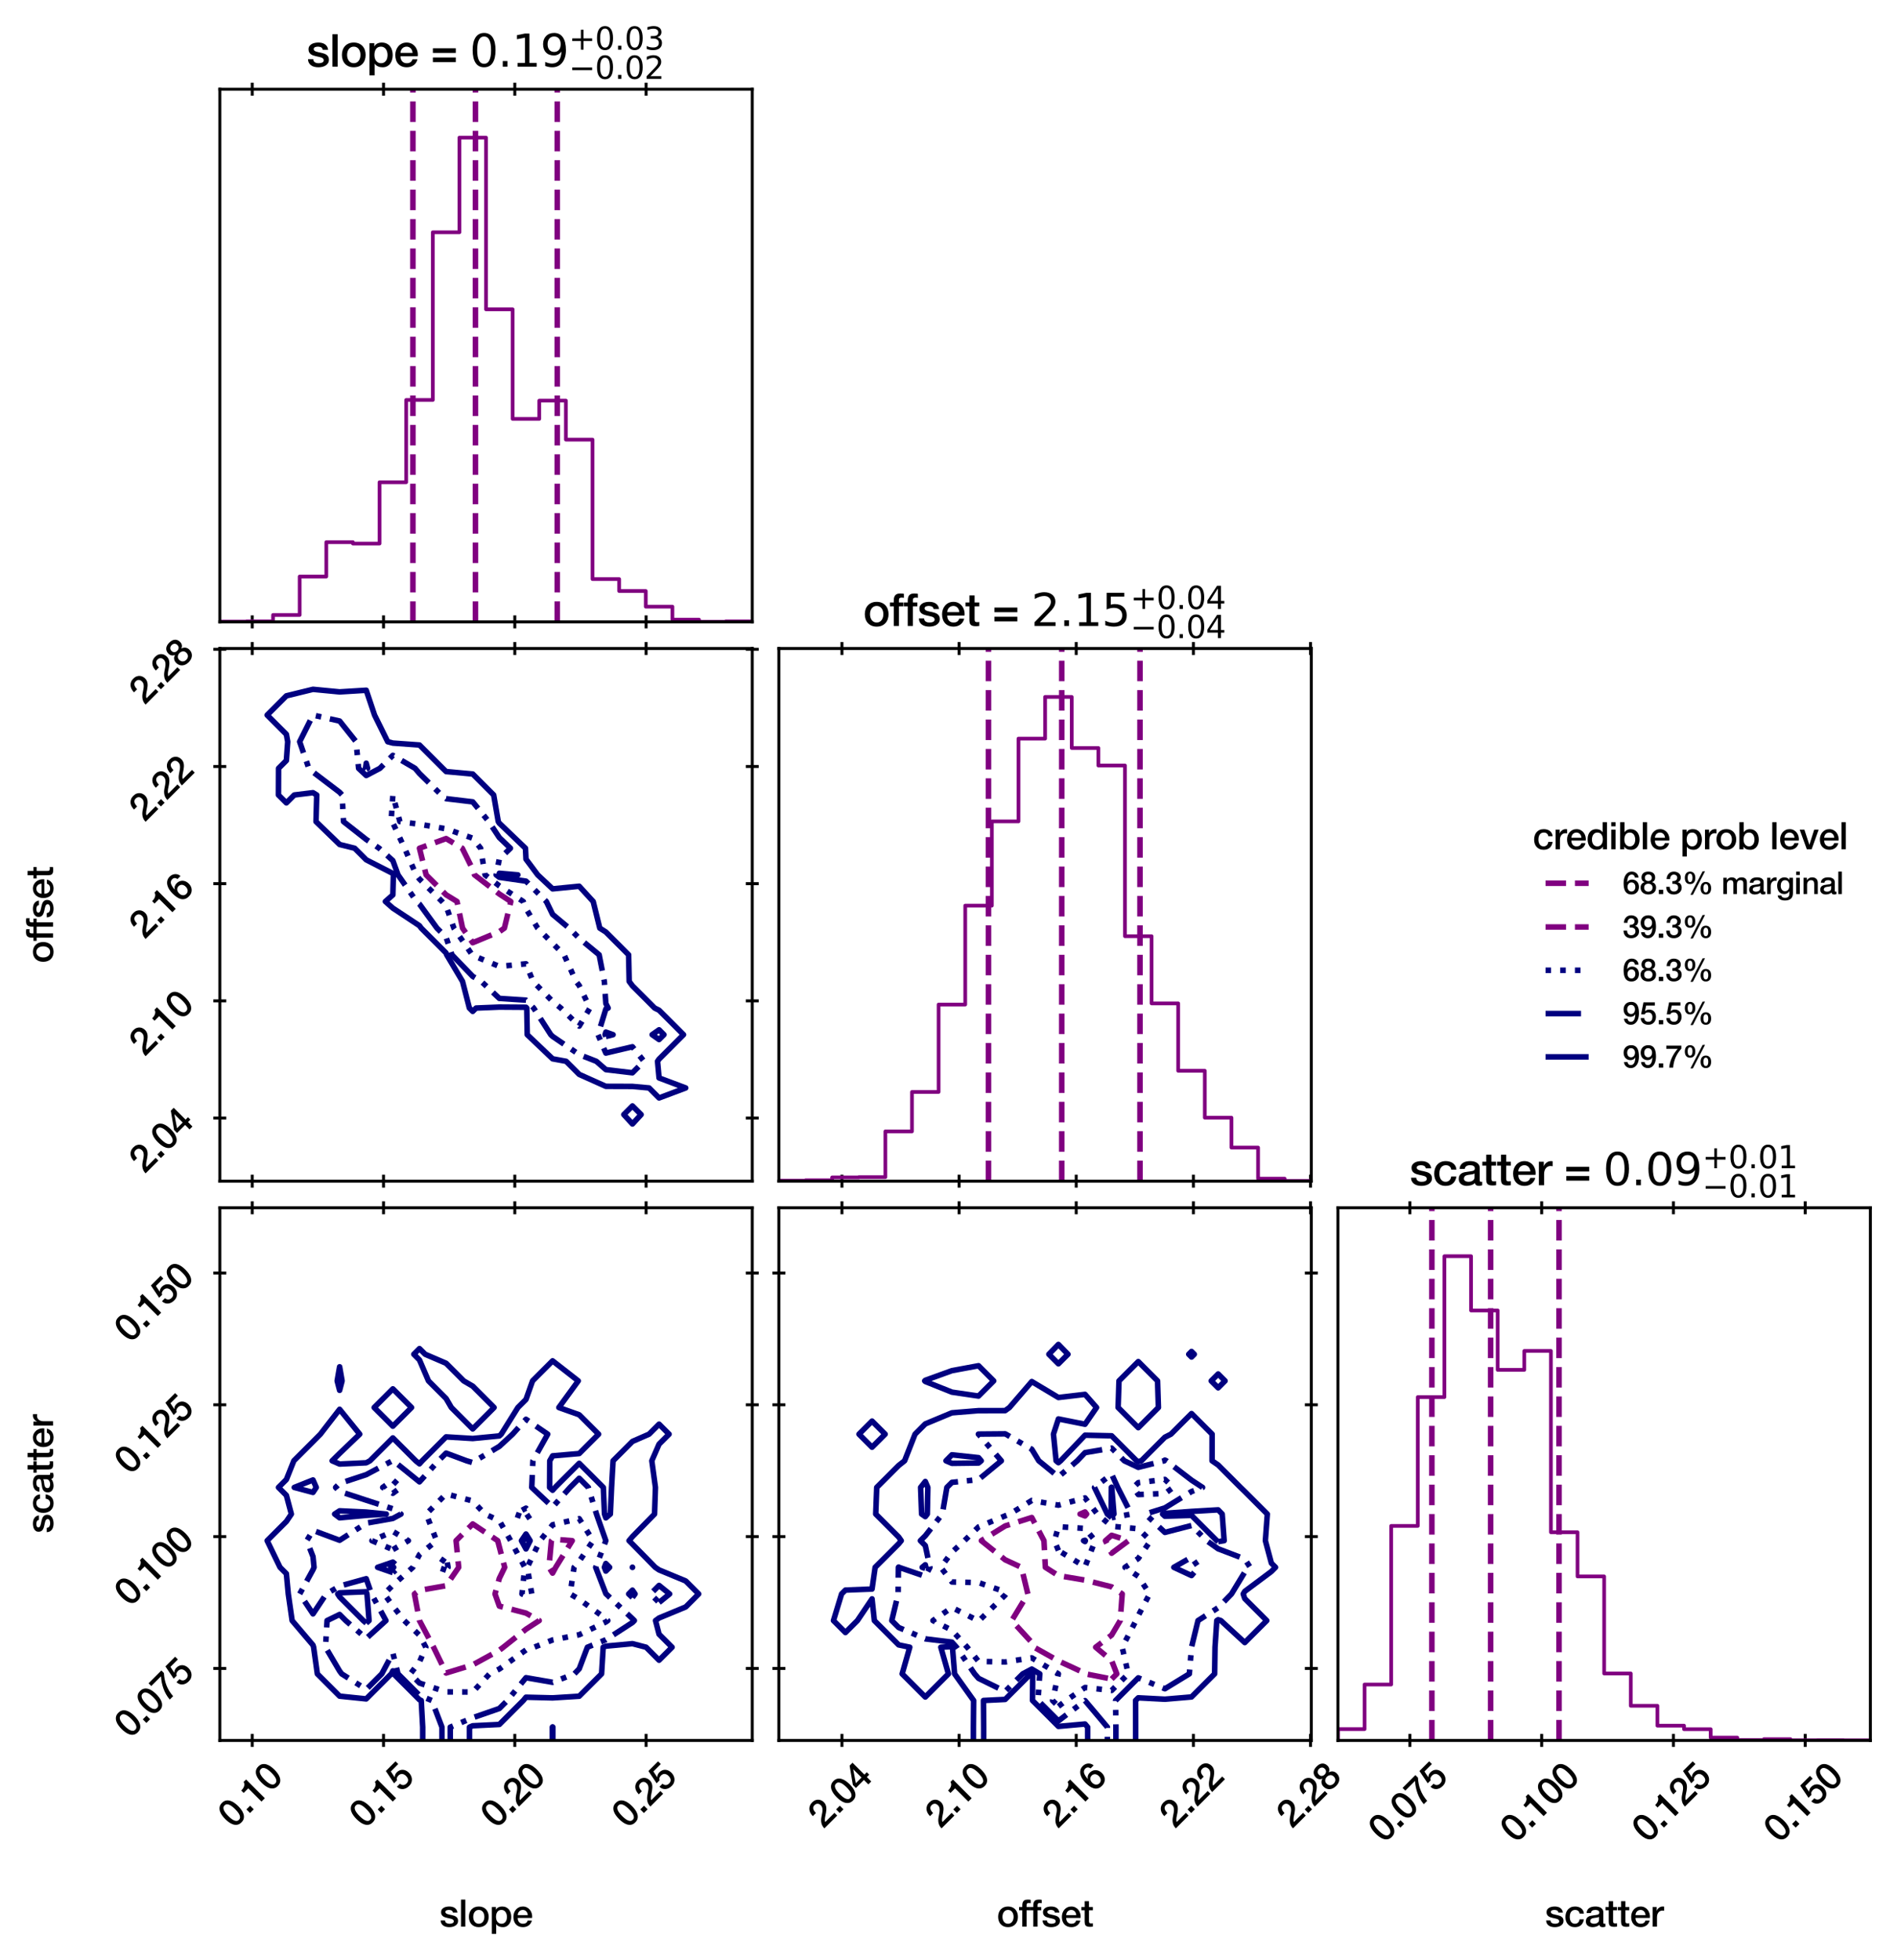 <?xml version="1.0" encoding="utf-8" standalone="no"?>
<!DOCTYPE svg PUBLIC "-//W3C//DTD SVG 1.1//EN"
  "http://www.w3.org/Graphics/SVG/1.1/DTD/svg11.dtd">
<svg xmlns:xlink="http://www.w3.org/1999/xlink" width="513.05pt" height="529.97pt" viewBox="0 0 513.05 529.97" xmlns="http://www.w3.org/2000/svg" version="1.1">
 <defs>
  <style type="text/css">*{stroke-linejoin: round; stroke-linecap: butt}</style>
 </defs>
 <g id="figure_1">
  <g id="patch_1">
   <path d="M 0 529.97 
L 513.05 529.97 
L 513.05 0 
L 0 0 
z
" style="fill: #ffffff"/>
  </g>
  <g id="axes_1">
   <g id="patch_2">
    <path d="M 59.45 168.12 
L 203.45 168.12 
L 203.45 24.12 
L 59.45 24.12 
z
" style="fill: #ffffff"/>
   </g>
   <g id="matplotlib.axis_1">
    <g id="xtick_1">
     <g id="line2d_1">
      <defs>
       <path id="m7852c08298" d="M 0 1.75 
L 0 -1.75 
" style="stroke: #000000; stroke-width: 0.8"/>
      </defs>
      <g>
       <use xlink:href="#m7852c08298" x="68.221" y="168.12" style="stroke: #000000; stroke-width: 0.8"/>
      </g>
     </g>
     <g id="line2d_2">
      <g>
       <use xlink:href="#m7852c08298" x="68.221" y="24.12" style="stroke: #000000; stroke-width: 0.8"/>
      </g>
     </g>
    </g>
    <g id="xtick_2">
     <g id="line2d_3">
      <g>
       <use xlink:href="#m7852c08298" x="103.727" y="168.12" style="stroke: #000000; stroke-width: 0.8"/>
      </g>
     </g>
     <g id="line2d_4">
      <g>
       <use xlink:href="#m7852c08298" x="103.727" y="24.12" style="stroke: #000000; stroke-width: 0.8"/>
      </g>
     </g>
    </g>
    <g id="xtick_3">
     <g id="line2d_5">
      <g>
       <use xlink:href="#m7852c08298" x="139.233" y="168.12" style="stroke: #000000; stroke-width: 0.8"/>
      </g>
     </g>
     <g id="line2d_6">
      <g>
       <use xlink:href="#m7852c08298" x="139.233" y="24.12" style="stroke: #000000; stroke-width: 0.8"/>
      </g>
     </g>
    </g>
    <g id="xtick_4">
     <g id="line2d_7">
      <g>
       <use xlink:href="#m7852c08298" x="174.738" y="168.12" style="stroke: #000000; stroke-width: 0.8"/>
      </g>
     </g>
     <g id="line2d_8">
      <g>
       <use xlink:href="#m7852c08298" x="174.738" y="24.12" style="stroke: #000000; stroke-width: 0.8"/>
      </g>
     </g>
    </g>
   </g>
   <g id="matplotlib.axis_2"/>
   <g id="patch_3">
    <path d="M 59.45 168.12 
L 59.45 168.058 
L 66.65 168.058 
L 66.65 168.005 
L 73.85 168.005 
L 73.85 166.258 
L 81.05 166.258 
L 81.05 155.859 
L 88.25 155.859 
L 88.25 146.581 
L 95.45 146.581 
L 95.45 146.953 
L 102.65 146.953 
L 102.65 130.371 
L 109.85 130.371 
L 109.85 108.136 
L 117.05 108.136 
L 117.05 62.802 
L 124.25 62.802 
L 124.25 37.211 
L 131.45 37.211 
L 131.45 83.633 
L 138.65 83.633 
L 138.65 113.252 
L 145.85 113.252 
L 145.85 108.312 
L 153.05 108.312 
L 153.05 118.85 
L 160.25 118.85 
L 160.25 156.545 
L 167.45 156.545 
L 167.45 159.784 
L 174.65 159.784 
L 174.65 164.005 
L 181.85 164.005 
L 181.85 167.521 
L 189.05 167.521 
L 189.05 168.103 
L 196.25 168.103 
L 196.25 168.003 
L 203.45 168.003 
L 203.45 168.12 
" clip-path="url(#pc12833e295)" style="fill: none; stroke: #800080; stroke-linejoin: miter"/>
   </g>
   <g id="line2d_9">
    <path d="M 111.668 168.12 
L 111.668 24.12 
" clip-path="url(#pc12833e295)" style="fill: none; stroke-dasharray: 5.55,2.4; stroke-dashoffset: 0; stroke: #800080; stroke-width: 1.5"/>
   </g>
   <g id="line2d_10">
    <path d="M 128.588 168.12 
L 128.588 24.12 
" clip-path="url(#pc12833e295)" style="fill: none; stroke-dasharray: 5.55,2.4; stroke-dashoffset: 0; stroke: #800080; stroke-width: 1.5"/>
   </g>
   <g id="line2d_11">
    <path d="M 150.711 168.12 
L 150.711 24.12 
" clip-path="url(#pc12833e295)" style="fill: none; stroke-dasharray: 5.55,2.4; stroke-dashoffset: 0; stroke: #800080; stroke-width: 1.5"/>
   </g>
   <g id="patch_4">
    <path d="M 59.45 168.12 
L 59.45 24.12 
" style="fill: none; stroke: #000000; stroke-width: 0.8; stroke-linejoin: miter; stroke-linecap: square"/>
   </g>
   <g id="patch_5">
    <path d="M 203.45 168.12 
L 203.45 24.12 
" style="fill: none; stroke: #000000; stroke-width: 0.8; stroke-linejoin: miter; stroke-linecap: square"/>
   </g>
   <g id="patch_6">
    <path d="M 59.45 168.12 
L 203.45 168.12 
" style="fill: none; stroke: #000000; stroke-width: 0.8; stroke-linejoin: miter; stroke-linecap: square"/>
   </g>
   <g id="patch_7">
    <path d="M 59.45 24.12 
L 203.45 24.12 
" style="fill: none; stroke: #000000; stroke-width: 0.8; stroke-linejoin: miter; stroke-linecap: square"/>
   </g>
   <g id="text_1">
    <!-- slope = ${0.19}_{-0.02}^{+0.03}$ -->
    <g transform="translate(82.91 18.12) scale(0.12 -0.12)">
     <defs>
      <path id="HelveticaNeue-Medium-73" d="M 934 1062 
Q 966 742 1177 614 
Q 1389 486 1683 486 
Q 1786 486 1917 502 
Q 2048 518 2163 563 
Q 2278 608 2352 694 
Q 2426 781 2419 921 
Q 2413 1062 2317 1152 
Q 2221 1242 2070 1296 
Q 1920 1350 1728 1388 
Q 1536 1427 1338 1472 
Q 1133 1517 944 1581 
Q 755 1645 604 1753 
Q 454 1862 364 2032 
Q 275 2202 275 2451 
Q 275 2720 406 2902 
Q 538 3085 739 3197 
Q 941 3309 1187 3353 
Q 1434 3398 1658 3398 
Q 1914 3398 2147 3344 
Q 2381 3290 2569 3168 
Q 2758 3046 2883 2851 
Q 3008 2656 3040 2381 
L 2278 2381 
Q 2227 2643 2038 2732 
Q 1850 2822 1606 2822 
Q 1530 2822 1424 2809 
Q 1318 2797 1225 2761 
Q 1133 2726 1069 2659 
Q 1005 2592 1005 2483 
Q 1005 2349 1097 2265 
Q 1190 2182 1340 2128 
Q 1491 2074 1683 2035 
Q 1875 1997 2080 1952 
Q 2278 1907 2470 1843 
Q 2662 1779 2812 1670 
Q 2963 1562 3056 1395 
Q 3149 1229 3149 986 
Q 3149 691 3014 486 
Q 2880 282 2665 154 
Q 2451 26 2188 -32 
Q 1926 -90 1670 -90 
Q 1357 -90 1091 -19 
Q 826 51 630 195 
Q 435 339 323 553 
Q 211 768 205 1062 
L 934 1062 
z
" transform="scale(0.016)"/>
      <path id="HelveticaNeue-Medium-6c" d="M 403 4570 
L 1133 4570 
L 1133 0 
L 403 0 
L 403 4570 
z
" transform="scale(0.016)"/>
      <path id="HelveticaNeue-Medium-6f" d="M 1901 -90 
Q 1504 -90 1193 41 
Q 883 173 668 403 
Q 454 634 342 954 
Q 230 1274 230 1658 
Q 230 2035 342 2355 
Q 454 2675 668 2905 
Q 883 3136 1193 3267 
Q 1504 3398 1901 3398 
Q 2298 3398 2608 3267 
Q 2918 3136 3132 2905 
Q 3347 2675 3459 2355 
Q 3571 2035 3571 1658 
Q 3571 1274 3459 954 
Q 3347 634 3132 403 
Q 2918 173 2608 41 
Q 2298 -90 1901 -90 
z
M 1901 486 
Q 2144 486 2323 588 
Q 2502 691 2617 857 
Q 2733 1024 2787 1232 
Q 2842 1440 2842 1658 
Q 2842 1869 2787 2080 
Q 2733 2291 2617 2454 
Q 2502 2618 2323 2720 
Q 2144 2822 1901 2822 
Q 1658 2822 1478 2720 
Q 1299 2618 1184 2454 
Q 1069 2291 1014 2080 
Q 960 1869 960 1658 
Q 960 1440 1014 1232 
Q 1069 1024 1184 857 
Q 1299 691 1478 588 
Q 1658 486 1901 486 
z
" transform="scale(0.016)"/>
      <path id="HelveticaNeue-Medium-70" d="M 403 3309 
L 1094 3309 
L 1094 2861 
L 1107 2861 
Q 1261 3149 1536 3273 
Q 1811 3398 2131 3398 
Q 2522 3398 2813 3260 
Q 3104 3123 3296 2883 
Q 3488 2643 3584 2323 
Q 3680 2003 3680 1638 
Q 3680 1306 3593 992 
Q 3507 678 3331 438 
Q 3155 198 2886 54 
Q 2618 -90 2253 -90 
Q 2093 -90 1933 -61 
Q 1773 -32 1625 32 
Q 1478 96 1353 195 
Q 1229 294 1146 429 
L 1133 429 
L 1133 -1222 
L 403 -1222 
L 403 3309 
z
M 2950 1651 
Q 2950 1875 2892 2086 
Q 2835 2298 2720 2461 
Q 2605 2624 2432 2723 
Q 2259 2822 2035 2822 
Q 1574 2822 1340 2502 
Q 1107 2182 1107 1651 
Q 1107 1402 1168 1187 
Q 1229 973 1350 819 
Q 1472 666 1641 576 
Q 1811 486 2035 486 
Q 2285 486 2457 588 
Q 2630 691 2742 854 
Q 2854 1018 2902 1226 
Q 2950 1434 2950 1651 
z
" transform="scale(0.016)"/>
      <path id="HelveticaNeue-Medium-65" d="M 2656 1946 
Q 2643 2118 2582 2278 
Q 2522 2438 2416 2556 
Q 2310 2675 2160 2748 
Q 2010 2822 1824 2822 
Q 1632 2822 1475 2755 
Q 1318 2688 1206 2569 
Q 1094 2451 1027 2291 
Q 960 2131 954 1946 
L 2656 1946 
z
M 954 1466 
Q 954 1274 1008 1094 
Q 1062 915 1171 780 
Q 1280 646 1446 566 
Q 1613 486 1843 486 
Q 2163 486 2358 624 
Q 2554 762 2650 1037 
L 3341 1037 
Q 3283 768 3142 557 
Q 3002 346 2803 202 
Q 2605 58 2358 -16 
Q 2112 -90 1843 -90 
Q 1453 -90 1152 38 
Q 851 166 643 396 
Q 435 627 329 947 
Q 224 1267 224 1651 
Q 224 2003 336 2320 
Q 448 2637 656 2877 
Q 864 3117 1158 3257 
Q 1453 3398 1824 3398 
Q 2214 3398 2524 3235 
Q 2835 3072 3040 2803 
Q 3245 2534 3337 2185 
Q 3430 1837 3386 1466 
L 954 1466 
z
" transform="scale(0.016)"/>
      <path id="HelveticaNeue-Medium-20" transform="scale(0.016)"/>
      <path id="HelveticaNeue-Medium-3d" d="M 3533 646 
L 307 646 
L 307 1299 
L 3533 1299 
L 3533 646 
z
M 3533 1939 
L 307 1939 
L 307 2592 
L 3533 2592 
L 3533 1939 
z
" transform="scale(0.016)"/>
      <path id="DejaVuSans-30" d="M 2034 4250 
Q 1547 4250 1301 3770 
Q 1056 3291 1056 2328 
Q 1056 1369 1301 889 
Q 1547 409 2034 409 
Q 2525 409 2770 889 
Q 3016 1369 3016 2328 
Q 3016 3291 2770 3770 
Q 2525 4250 2034 4250 
z
M 2034 4750 
Q 2819 4750 3233 4129 
Q 3647 3509 3647 2328 
Q 3647 1150 3233 529 
Q 2819 -91 2034 -91 
Q 1250 -91 836 529 
Q 422 1150 422 2328 
Q 422 3509 836 4129 
Q 1250 4750 2034 4750 
z
" transform="scale(0.016)"/>
      <path id="DejaVuSans-2e" d="M 684 794 
L 1344 794 
L 1344 0 
L 684 0 
L 684 794 
z
" transform="scale(0.016)"/>
      <path id="DejaVuSans-31" d="M 794 531 
L 1825 531 
L 1825 4091 
L 703 3866 
L 703 4441 
L 1819 4666 
L 2450 4666 
L 2450 531 
L 3481 531 
L 3481 0 
L 794 0 
L 794 531 
z
" transform="scale(0.016)"/>
      <path id="DejaVuSans-39" d="M 703 97 
L 703 672 
Q 941 559 1184 500 
Q 1428 441 1663 441 
Q 2288 441 2617 861 
Q 2947 1281 2994 2138 
Q 2813 1869 2534 1725 
Q 2256 1581 1919 1581 
Q 1219 1581 811 2004 
Q 403 2428 403 3163 
Q 403 3881 828 4315 
Q 1253 4750 1959 4750 
Q 2769 4750 3195 4129 
Q 3622 3509 3622 2328 
Q 3622 1225 3098 567 
Q 2575 -91 1691 -91 
Q 1453 -91 1209 -44 
Q 966 3 703 97 
z
M 1959 2075 
Q 2384 2075 2632 2365 
Q 2881 2656 2881 3163 
Q 2881 3666 2632 3958 
Q 2384 4250 1959 4250 
Q 1534 4250 1286 3958 
Q 1038 3666 1038 3163 
Q 1038 2656 1286 2365 
Q 1534 2075 1959 2075 
z
" transform="scale(0.016)"/>
      <path id="DejaVuSans-2b" d="M 2944 4013 
L 2944 2272 
L 4684 2272 
L 4684 1741 
L 2944 1741 
L 2944 0 
L 2419 0 
L 2419 1741 
L 678 1741 
L 678 2272 
L 2419 2272 
L 2419 4013 
L 2944 4013 
z
" transform="scale(0.016)"/>
      <path id="DejaVuSans-33" d="M 2597 2516 
Q 3050 2419 3304 2112 
Q 3559 1806 3559 1356 
Q 3559 666 3084 287 
Q 2609 -91 1734 -91 
Q 1441 -91 1130 -33 
Q 819 25 488 141 
L 488 750 
Q 750 597 1062 519 
Q 1375 441 1716 441 
Q 2309 441 2620 675 
Q 2931 909 2931 1356 
Q 2931 1769 2642 2001 
Q 2353 2234 1838 2234 
L 1294 2234 
L 1294 2753 
L 1863 2753 
Q 2328 2753 2575 2939 
Q 2822 3125 2822 3475 
Q 2822 3834 2567 4026 
Q 2313 4219 1838 4219 
Q 1578 4219 1281 4162 
Q 984 4106 628 3988 
L 628 4550 
Q 988 4650 1302 4700 
Q 1616 4750 1894 4750 
Q 2613 4750 3031 4423 
Q 3450 4097 3450 3541 
Q 3450 3153 3228 2886 
Q 3006 2619 2597 2516 
z
" transform="scale(0.016)"/>
      <path id="DejaVuSans-2212" d="M 678 2272 
L 4684 2272 
L 4684 1741 
L 678 1741 
L 678 2272 
z
" transform="scale(0.016)"/>
      <path id="DejaVuSans-32" d="M 1228 531 
L 3431 531 
L 3431 0 
L 469 0 
L 469 531 
Q 828 903 1448 1529 
Q 2069 2156 2228 2338 
Q 2531 2678 2651 2914 
Q 2772 3150 2772 3378 
Q 2772 3750 2511 3984 
Q 2250 4219 1831 4219 
Q 1534 4219 1204 4116 
Q 875 4013 500 3803 
L 500 4441 
Q 881 4594 1212 4672 
Q 1544 4750 1819 4750 
Q 2544 4750 2975 4387 
Q 3406 4025 3406 3419 
Q 3406 3131 3298 2873 
Q 3191 2616 2906 2266 
Q 2828 2175 2409 1742 
Q 1991 1309 1228 531 
z
" transform="scale(0.016)"/>
     </defs>
     <use xlink:href="#HelveticaNeue-Medium-73" transform="translate(0 0.766)"/>
     <use xlink:href="#HelveticaNeue-Medium-6c" transform="translate(51.9 0.766)"/>
     <use xlink:href="#HelveticaNeue-Medium-6f" transform="translate(76 0.766)"/>
     <use xlink:href="#HelveticaNeue-Medium-70" transform="translate(135.3 0.766)"/>
     <use xlink:href="#HelveticaNeue-Medium-65" transform="translate(196.4 0.766)"/>
     <use xlink:href="#HelveticaNeue-Medium-20" transform="translate(252 0.766)"/>
     <use xlink:href="#HelveticaNeue-Medium-3d" transform="translate(279.8 0.766)"/>
     <use xlink:href="#HelveticaNeue-Medium-20" transform="translate(339.8 0.766)"/>
     <use xlink:href="#DejaVuSans-30" transform="translate(367.6 0.766)"/>
     <use xlink:href="#DejaVuSans-2e" transform="translate(431.223 0.766)"/>
     <use xlink:href="#DejaVuSans-31" transform="translate(463.01 0.766)"/>
     <use xlink:href="#DejaVuSans-39" transform="translate(526.633 0.766)"/>
     <use xlink:href="#DejaVuSans-2b" transform="translate(591.213 39.047) scale(0.7)"/>
     <use xlink:href="#DejaVuSans-30" transform="translate(649.866 39.047) scale(0.7)"/>
     <use xlink:href="#DejaVuSans-2e" transform="translate(694.402 39.047) scale(0.7)"/>
     <use xlink:href="#DejaVuSans-30" transform="translate(716.653 39.047) scale(0.7)"/>
     <use xlink:href="#DejaVuSans-33" transform="translate(761.189 39.047) scale(0.7)"/>
     <use xlink:href="#DejaVuSans-2212" transform="translate(591.213 -26.578) scale(0.7)"/>
     <use xlink:href="#DejaVuSans-30" transform="translate(649.866 -26.578) scale(0.7)"/>
     <use xlink:href="#DejaVuSans-2e" transform="translate(694.402 -26.578) scale(0.7)"/>
     <use xlink:href="#DejaVuSans-30" transform="translate(716.653 -26.578) scale(0.7)"/>
     <use xlink:href="#DejaVuSans-32" transform="translate(761.189 -26.578) scale(0.7)"/>
    </g>
   </g>
  </g>
  <g id="axes_2">
   <g id="matplotlib.axis_3"/>
   <g id="matplotlib.axis_4"/>
  </g>
  <g id="axes_3">
   <g id="matplotlib.axis_5"/>
   <g id="matplotlib.axis_6"/>
  </g>
  <g id="axes_4">
   <g id="patch_8">
    <path d="M 59.45 319.32 
L 203.45 319.32 
L 203.45 175.32 
L 59.45 175.32 
z
" style="fill: #ffffff"/>
   </g>
   <g id="QuadContourSet_1">
    <path d="M 171.05 303.863 
L 173.389 301.32 
L 171.05 298.981 
L 168.711 301.32 
z
M 178.25 296.826 
L 185.45 294.12 
L 178.25 291.414 
L 177.84 286.92 
L 178.25 286.33 
L 184.86 279.72 
L 178.25 273.11 
L 177.055 272.52 
L 171.05 266.515 
L 170.166 265.32 
L 170.01 258.12 
L 163.85 251.96 
L 162.209 250.92 
L 160.429 243.72 
L 156.65 239.587 
L 149.45 240.3 
L 145.429 236.52 
L 142.25 232.265 
L 142.113 229.32 
L 135.05 222.554 
L 134.764 222.12 
L 133.52 214.92 
L 127.85 209.25 
L 120.65 208.589 
L 119.762 207.72 
L 113.45 201.408 
L 106.25 200.89 
L 104.854 200.52 
L 101.302 193.32 
L 99.05 186.609 
L 91.85 187.051 
L 84.65 186.358 
L 77.45 188.118 
L 72.248 193.32 
L 77.45 198.522 
L 77.811 200.52 
L 77.45 205.608 
L 75.338 207.72 
L 75.31 214.92 
L 77.45 217.06 
L 79.59 214.92 
L 84.65 214.297 
L 85.655 214.92 
L 85.464 222.12 
L 91.85 228.306 
L 95.919 229.32 
L 99.05 232.451 
L 106.25 236.134 
L 106.391 236.52 
L 106.25 241.932 
L 104.22 243.72 
L 106.25 245.508 
L 113.45 250.268 
L 113.924 250.92 
L 120.65 257.646 
L 120.807 258.12 
L 125.091 265.32 
L 126.944 272.52 
L 127.85 273.426 
L 128.756 272.52 
L 135.05 272.259 
L 142.25 272.306 
L 142.459 272.52 
L 142.59 279.72 
L 149.45 286.245 
L 153.112 286.92 
L 156.65 290.458 
L 163.85 293.686 
L 171.05 293.71 
L 175.544 294.12 
z
M 163.637 279.72 
L 163.85 279.025 
L 165.813 279.72 
L 163.85 280.219 
z
M 134.964 236.52 
L 135.05 236.086 
L 140.062 236.52 
L 135.05 236.586 
z
M 98.843 207.72 
L 99.05 206.324 
L 99.42 207.72 
L 99.05 207.915 
z
" clip-path="url(#p57d477883d)" style="fill: #ffffff"/>
   </g>
   <g id="matplotlib.axis_7">
    <g id="xtick_5">
     <g id="line2d_12">
      <g>
       <use xlink:href="#m7852c08298" x="68.221" y="319.32" style="stroke: #000000; stroke-width: 0.8"/>
      </g>
     </g>
     <g id="line2d_13">
      <g>
       <use xlink:href="#m7852c08298" x="68.221" y="175.32" style="stroke: #000000; stroke-width: 0.8"/>
      </g>
     </g>
    </g>
    <g id="xtick_6">
     <g id="line2d_14">
      <g>
       <use xlink:href="#m7852c08298" x="103.727" y="319.32" style="stroke: #000000; stroke-width: 0.8"/>
      </g>
     </g>
     <g id="line2d_15">
      <g>
       <use xlink:href="#m7852c08298" x="103.727" y="175.32" style="stroke: #000000; stroke-width: 0.8"/>
      </g>
     </g>
    </g>
    <g id="xtick_7">
     <g id="line2d_16">
      <g>
       <use xlink:href="#m7852c08298" x="139.233" y="319.32" style="stroke: #000000; stroke-width: 0.8"/>
      </g>
     </g>
     <g id="line2d_17">
      <g>
       <use xlink:href="#m7852c08298" x="139.233" y="175.32" style="stroke: #000000; stroke-width: 0.8"/>
      </g>
     </g>
    </g>
    <g id="xtick_8">
     <g id="line2d_18">
      <g>
       <use xlink:href="#m7852c08298" x="174.738" y="319.32" style="stroke: #000000; stroke-width: 0.8"/>
      </g>
     </g>
     <g id="line2d_19">
      <g>
       <use xlink:href="#m7852c08298" x="174.738" y="175.32" style="stroke: #000000; stroke-width: 0.8"/>
      </g>
     </g>
    </g>
   </g>
   <g id="matplotlib.axis_8">
    <g id="ytick_1">
     <g id="line2d_20">
      <defs>
       <path id="m9d7c8d658f" d="M 1.75 0 
L -1.75 -0 
" style="stroke: #000000; stroke-width: 0.8"/>
      </defs>
      <g>
       <use xlink:href="#m9d7c8d658f" x="59.45" y="302.264" style="stroke: #000000; stroke-width: 0.8"/>
      </g>
     </g>
     <g id="line2d_21">
      <g>
       <use xlink:href="#m9d7c8d658f" x="203.45" y="302.264" style="stroke: #000000; stroke-width: 0.8"/>
      </g>
     </g>
     <g id="text_2">
      <!-- 2.04 -->
      <g transform="translate(39.091 317.502) rotate(-45) scale(0.1 -0.1)">
       <defs>
        <path id="HelveticaNeue-Medium-32" d="M 3309 0 
L 250 0 
Q 256 557 518 973 
Q 781 1389 1235 1696 
Q 1453 1856 1689 2006 
Q 1926 2157 2124 2329 
Q 2323 2502 2451 2704 
Q 2579 2906 2586 3168 
Q 2586 3290 2557 3427 
Q 2528 3565 2445 3683 
Q 2362 3802 2214 3882 
Q 2067 3962 1830 3962 
Q 1613 3962 1469 3875 
Q 1325 3789 1238 3638 
Q 1152 3488 1110 3283 
Q 1069 3078 1062 2842 
L 333 2842 
Q 333 3213 432 3529 
Q 531 3846 729 4076 
Q 928 4307 1213 4438 
Q 1498 4570 1875 4570 
Q 2285 4570 2560 4435 
Q 2835 4301 3004 4096 
Q 3174 3891 3244 3651 
Q 3315 3411 3315 3194 
Q 3315 2925 3232 2707 
Q 3149 2490 3008 2307 
Q 2867 2125 2688 1971 
Q 2509 1818 2317 1683 
Q 2125 1549 1933 1427 
Q 1741 1306 1577 1184 
Q 1414 1062 1292 931 
Q 1171 800 1126 653 
L 3309 653 
L 3309 0 
z
" transform="scale(0.016)"/>
        <path id="HelveticaNeue-Medium-2e" d="M 442 864 
L 1331 864 
L 1331 0 
L 442 0 
L 442 864 
z
" transform="scale(0.016)"/>
        <path id="HelveticaNeue-Medium-30" d="M 1779 4570 
Q 2259 4570 2563 4349 
Q 2867 4128 3036 3785 
Q 3206 3443 3267 3033 
Q 3328 2624 3328 2240 
Q 3328 1856 3267 1446 
Q 3206 1037 3036 694 
Q 2867 352 2563 131 
Q 2259 -90 1779 -90 
Q 1299 -90 995 131 
Q 691 352 521 694 
Q 352 1037 291 1446 
Q 230 1856 230 2240 
Q 230 2624 291 3033 
Q 352 3443 521 3785 
Q 691 4128 995 4349 
Q 1299 4570 1779 4570 
z
M 1779 518 
Q 2016 518 2176 656 
Q 2336 794 2429 1027 
Q 2522 1261 2560 1574 
Q 2598 1888 2598 2240 
Q 2598 2592 2560 2902 
Q 2522 3213 2429 3449 
Q 2336 3686 2176 3824 
Q 2016 3962 1779 3962 
Q 1536 3962 1379 3824 
Q 1222 3686 1129 3449 
Q 1037 3213 998 2902 
Q 960 2592 960 2240 
Q 960 1888 998 1574 
Q 1037 1261 1129 1027 
Q 1222 794 1379 656 
Q 1536 518 1779 518 
z
" transform="scale(0.016)"/>
        <path id="HelveticaNeue-Medium-34" d="M 717 1638 
L 2074 1638 
L 2074 3610 
L 2061 3610 
L 717 1638 
z
M 3341 1062 
L 2765 1062 
L 2765 0 
L 2074 0 
L 2074 1062 
L 154 1062 
L 154 1786 
L 2074 4480 
L 2765 4480 
L 2765 1638 
L 3341 1638 
L 3341 1062 
z
" transform="scale(0.016)"/>
       </defs>
       <use xlink:href="#HelveticaNeue-Medium-32"/>
       <use xlink:href="#HelveticaNeue-Medium-2e" x="55.6"/>
       <use xlink:href="#HelveticaNeue-Medium-30" x="83.4"/>
       <use xlink:href="#HelveticaNeue-Medium-34" x="139"/>
      </g>
     </g>
    </g>
    <g id="ytick_2">
     <g id="line2d_22">
      <g>
       <use xlink:href="#m9d7c8d658f" x="59.45" y="270.581" style="stroke: #000000; stroke-width: 0.8"/>
      </g>
     </g>
     <g id="line2d_23">
      <g>
       <use xlink:href="#m9d7c8d658f" x="203.45" y="270.581" style="stroke: #000000; stroke-width: 0.8"/>
      </g>
     </g>
     <g id="text_3">
      <!-- 2.10 -->
      <g transform="translate(39.091 285.818) rotate(-45) scale(0.1 -0.1)">
       <defs>
        <path id="HelveticaNeue-Medium-31" d="M 339 3738 
Q 570 3738 787 3776 
Q 1005 3814 1181 3904 
Q 1357 3994 1481 4134 
Q 1606 4275 1645 4480 
L 2240 4480 
L 2240 0 
L 1440 0 
L 1440 3162 
L 339 3162 
L 339 3738 
z
" transform="scale(0.016)"/>
       </defs>
       <use xlink:href="#HelveticaNeue-Medium-32"/>
       <use xlink:href="#HelveticaNeue-Medium-2e" x="55.6"/>
       <use xlink:href="#HelveticaNeue-Medium-31" x="83.4"/>
       <use xlink:href="#HelveticaNeue-Medium-30" x="139"/>
      </g>
     </g>
    </g>
    <g id="ytick_3">
     <g id="line2d_24">
      <g>
       <use xlink:href="#m9d7c8d658f" x="59.45" y="238.898" style="stroke: #000000; stroke-width: 0.8"/>
      </g>
     </g>
     <g id="line2d_25">
      <g>
       <use xlink:href="#m9d7c8d658f" x="203.45" y="238.898" style="stroke: #000000; stroke-width: 0.8"/>
      </g>
     </g>
     <g id="text_4">
      <!-- 2.16 -->
      <g transform="translate(39.091 254.135) rotate(-45) scale(0.1 -0.1)">
       <defs>
        <path id="HelveticaNeue-Medium-36" d="M 2528 3347 
Q 2502 3622 2332 3792 
Q 2163 3962 1875 3962 
Q 1677 3962 1533 3888 
Q 1389 3814 1289 3692 
Q 1190 3571 1129 3414 
Q 1069 3258 1030 3085 
Q 992 2912 976 2742 
Q 960 2573 947 2426 
L 960 2413 
Q 1107 2682 1366 2813 
Q 1626 2944 1926 2944 
Q 2259 2944 2521 2829 
Q 2784 2714 2966 2512 
Q 3149 2310 3245 2035 
Q 3341 1760 3341 1440 
Q 3341 1114 3235 835 
Q 3130 557 2931 349 
Q 2733 141 2457 25 
Q 2182 -90 1850 -90 
Q 1357 -90 1040 92 
Q 723 275 540 592 
Q 358 909 288 1334 
Q 218 1760 218 2253 
Q 218 2656 304 3065 
Q 390 3475 588 3811 
Q 787 4147 1110 4358 
Q 1434 4570 1907 4570 
Q 2176 4570 2413 4480 
Q 2650 4390 2832 4230 
Q 3014 4070 3129 3846 
Q 3245 3622 3258 3347 
L 2528 3347 
z
M 1824 518 
Q 2022 518 2169 598 
Q 2317 678 2416 806 
Q 2515 934 2563 1104 
Q 2611 1274 2611 1453 
Q 2611 1632 2563 1798 
Q 2515 1965 2416 2089 
Q 2317 2214 2169 2291 
Q 2022 2368 1824 2368 
Q 1626 2368 1475 2294 
Q 1325 2221 1222 2096 
Q 1120 1971 1069 1804 
Q 1018 1638 1018 1453 
Q 1018 1267 1069 1100 
Q 1120 934 1222 803 
Q 1325 672 1475 595 
Q 1626 518 1824 518 
z
" transform="scale(0.016)"/>
       </defs>
       <use xlink:href="#HelveticaNeue-Medium-32"/>
       <use xlink:href="#HelveticaNeue-Medium-2e" x="55.6"/>
       <use xlink:href="#HelveticaNeue-Medium-31" x="83.4"/>
       <use xlink:href="#HelveticaNeue-Medium-36" x="139"/>
      </g>
     </g>
    </g>
    <g id="ytick_4">
     <g id="line2d_26">
      <g>
       <use xlink:href="#m9d7c8d658f" x="59.45" y="207.215" style="stroke: #000000; stroke-width: 0.8"/>
      </g>
     </g>
     <g id="line2d_27">
      <g>
       <use xlink:href="#m9d7c8d658f" x="203.45" y="207.215" style="stroke: #000000; stroke-width: 0.8"/>
      </g>
     </g>
     <g id="text_5">
      <!-- 2.22 -->
      <g transform="translate(39.091 222.452) rotate(-45) scale(0.1 -0.1)">
       <use xlink:href="#HelveticaNeue-Medium-32"/>
       <use xlink:href="#HelveticaNeue-Medium-2e" x="55.6"/>
       <use xlink:href="#HelveticaNeue-Medium-32" x="83.4"/>
       <use xlink:href="#HelveticaNeue-Medium-32" x="139"/>
      </g>
     </g>
    </g>
    <g id="ytick_5">
     <g id="line2d_28">
      <g>
       <use xlink:href="#m9d7c8d658f" x="59.45" y="175.532" style="stroke: #000000; stroke-width: 0.8"/>
      </g>
     </g>
     <g id="line2d_29">
      <g>
       <use xlink:href="#m9d7c8d658f" x="203.45" y="175.532" style="stroke: #000000; stroke-width: 0.8"/>
      </g>
     </g>
     <g id="text_6">
      <!-- 2.28 -->
      <g transform="translate(39.091 190.769) rotate(-45) scale(0.1 -0.1)">
       <defs>
        <path id="HelveticaNeue-Medium-38" d="M 1779 3994 
Q 1485 3994 1280 3818 
Q 1075 3642 1075 3309 
Q 1075 2989 1273 2819 
Q 1472 2650 1779 2650 
Q 2086 2650 2284 2819 
Q 2483 2989 2483 3309 
Q 2483 3642 2278 3818 
Q 2074 3994 1779 3994 
z
M 1779 -90 
Q 1440 -90 1149 6 
Q 858 102 646 284 
Q 435 467 316 729 
Q 198 992 198 1318 
Q 198 1741 419 2029 
Q 640 2317 1018 2413 
L 1018 2426 
Q 710 2541 547 2781 
Q 384 3021 384 3347 
Q 384 3923 745 4246 
Q 1107 4570 1779 4570 
Q 2451 4570 2812 4246 
Q 3174 3923 3174 3347 
Q 3174 3021 3011 2781 
Q 2848 2541 2541 2426 
L 2541 2413 
Q 2918 2317 3139 2029 
Q 3360 1741 3360 1318 
Q 3360 992 3241 729 
Q 3123 467 2912 284 
Q 2701 102 2409 6 
Q 2118 -90 1779 -90 
z
M 1779 486 
Q 2144 486 2387 704 
Q 2630 922 2630 1318 
Q 2630 1690 2387 1898 
Q 2144 2106 1779 2106 
Q 1414 2106 1171 1898 
Q 928 1690 928 1318 
Q 928 922 1171 704 
Q 1414 486 1779 486 
z
" transform="scale(0.016)"/>
       </defs>
       <use xlink:href="#HelveticaNeue-Medium-32"/>
       <use xlink:href="#HelveticaNeue-Medium-2e" x="55.6"/>
       <use xlink:href="#HelveticaNeue-Medium-32" x="83.4"/>
       <use xlink:href="#HelveticaNeue-Medium-38" x="139"/>
      </g>
     </g>
    </g>
    <g id="text_7">
     <!-- offset -->
     <g transform="translate(14.341 260.387) rotate(-90) scale(0.1 -0.1)">
      <defs>
       <path id="HelveticaNeue-Medium-66" d="M 58 3309 
L 602 3309 
L 602 3584 
Q 602 3898 678 4093 
Q 755 4288 883 4393 
Q 1011 4499 1174 4534 
Q 1338 4570 1517 4570 
Q 1869 4570 2029 4525 
L 2029 3955 
Q 1958 3974 1878 3984 
Q 1798 3994 1690 3994 
Q 1542 3994 1436 3923 
Q 1331 3853 1331 3648 
L 1331 3309 
L 1952 3309 
L 1952 2765 
L 1331 2765 
L 1331 0 
L 602 0 
L 602 2765 
L 58 2765 
L 58 3309 
z
" transform="scale(0.016)"/>
       <path id="HelveticaNeue-Medium-74" d="M 51 3309 
L 602 3309 
L 602 4301 
L 1331 4301 
L 1331 3309 
L 1990 3309 
L 1990 2765 
L 1331 2765 
L 1331 998 
Q 1331 883 1340 800 
Q 1350 717 1385 659 
Q 1421 602 1491 573 
Q 1562 544 1683 544 
Q 1760 544 1837 547 
Q 1914 550 1990 570 
L 1990 6 
Q 1869 -6 1753 -19 
Q 1638 -32 1517 -32 
Q 1229 -32 1053 22 
Q 877 77 777 182 
Q 678 288 643 448 
Q 608 608 602 813 
L 602 2765 
L 51 2765 
L 51 3309 
z
" transform="scale(0.016)"/>
      </defs>
      <use xlink:href="#HelveticaNeue-Medium-6f"/>
      <use xlink:href="#HelveticaNeue-Medium-66" x="59.3"/>
      <use xlink:href="#HelveticaNeue-Medium-66" x="89.05"/>
      <use xlink:href="#HelveticaNeue-Medium-73" x="120.55"/>
      <use xlink:href="#HelveticaNeue-Medium-65" x="172.45"/>
      <use xlink:href="#HelveticaNeue-Medium-74" x="228.05"/>
     </g>
    </g>
   </g>
   <g id="QuadContourSet_2">
    <path d="M 171.05 303.863 
L 173.389 301.32 
L 171.05 298.981 
L 168.711 301.32 
L 171.05 303.863 
z
M 178.25 296.826 
L 185.45 294.12 
L 178.25 291.414 
L 177.84 286.92 
L 178.25 286.33 
L 184.86 279.72 
L 178.25 273.11 
L 177.055 272.52 
L 171.05 266.515 
L 170.166 265.32 
L 170.01 258.12 
L 163.85 251.96 
L 162.209 250.92 
L 160.429 243.72 
L 156.65 239.587 
L 149.45 240.3 
L 145.429 236.52 
L 142.25 232.265 
L 142.113 229.32 
L 135.05 222.554 
L 134.764 222.12 
L 133.52 214.92 
L 127.85 209.25 
L 120.65 208.589 
L 119.762 207.72 
L 113.45 201.408 
L 106.25 200.89 
L 104.854 200.52 
L 101.302 193.32 
L 99.05 186.609 
L 91.85 187.051 
L 84.65 186.358 
L 77.45 188.118 
L 72.248 193.32 
L 77.45 198.522 
L 77.811 200.52 
L 77.45 205.608 
L 75.338 207.72 
L 75.31 214.92 
L 77.45 217.06 
L 79.59 214.92 
L 84.65 214.297 
L 85.655 214.92 
L 85.464 222.12 
L 91.85 228.306 
L 95.919 229.32 
L 99.05 232.451 
L 106.25 236.134 
L 106.391 236.52 
L 106.25 241.932 
L 104.22 243.72 
L 106.25 245.508 
L 113.45 250.268 
L 113.924 250.92 
L 120.65 257.646 
L 120.807 258.12 
L 125.091 265.32 
L 126.944 272.52 
L 127.85 273.426 
L 128.756 272.52 
L 135.05 272.259 
L 142.25 272.306 
L 142.459 272.52 
L 142.59 279.72 
L 149.45 286.245 
L 153.112 286.92 
L 156.65 290.458 
L 163.85 293.686 
L 171.05 293.71 
L 175.544 294.12 
L 178.25 296.826 
z
M 163.85 280.219 
L 163.637 279.72 
L 163.85 279.025 
L 165.813 279.72 
L 163.85 280.219 
M 135.05 236.586 
L 134.964 236.52 
L 135.05 236.086 
L 140.062 236.52 
L 135.05 236.586 
M 99.05 207.915 
L 98.843 207.72 
L 99.05 206.324 
L 99.42 207.72 
L 99.05 207.915 
" clip-path="url(#p57d477883d)" style="fill: none; stroke: #000080; stroke-width: 1.5"/>
    <path d="M 163.85 289.168 
L 171.05 290.026 
L 174.156 286.92 
L 171.05 282.993 
L 163.85 284.694 
L 161.724 279.72 
L 163.85 272.784 
L 164.481 272.52 
L 163.85 271.286 
L 163.444 265.32 
L 162.038 258.12 
L 156.65 253.665 
L 153.905 250.92 
L 149.45 247.198 
L 147.761 243.72 
L 142.25 238.219 
L 135.05 237.181 
L 134.191 236.52 
L 135.05 232.195 
L 138.051 229.32 
L 135.05 226.445 
L 132.194 222.12 
L 127.85 216.776 
L 120.65 215.919 
L 119.363 214.92 
L 113.45 209.114 
L 112.268 207.72 
L 106.25 204.209 
L 102.739 207.72 
L 99.05 209.66 
L 96.982 207.72 
L 96.304 200.52 
L 91.85 194.925 
L 84.65 193.32 
L 81.047 200.52 
L 83.525 207.72 
L 84.65 208.708 
L 91.85 214.185 
L 92.528 214.92 
L 92.908 222.12 
L 99.05 226.945 
L 102.551 229.32 
L 106.25 232.668 
L 107.652 236.52 
L 112.656 243.72 
L 113.45 244.418 
L 118.178 250.92 
L 120.65 253.392 
L 122.215 258.12 
L 127.85 263.961 
L 130.165 265.32 
L 135.05 269.918 
L 142.25 270.386 
L 144.332 272.52 
L 148.964 279.72 
L 149.45 280.183 
L 156.65 285.108 
L 161.273 286.92 
L 163.85 289.168 
z
M 178.25 281.037 
L 179.567 279.72 
L 178.25 278.403 
L 176.368 279.72 
L 178.25 281.037 
z
" clip-path="url(#p57d477883d)" style="fill: none; stroke-dasharray: 9.6,2.4,1.5,2.4; stroke-dashoffset: 0; stroke: #000080; stroke-width: 1.5"/>
    <path d="M 156.65 277.4 
L 159.557 272.52 
L 156.65 266.43 
L 155.787 265.32 
L 152.552 258.12 
L 149.45 255.018 
L 145.413 250.92 
L 142.25 245.624 
L 141.511 243.72 
L 135.05 239.497 
L 131.184 236.52 
L 129.982 229.32 
L 127.85 226.613 
L 120.65 224.066 
L 113.45 222.835 
L 108.152 222.12 
L 106.25 214.92 
L 105.768 222.12 
L 106.25 222.462 
L 109.433 229.32 
L 112.563 236.52 
L 113.45 237.651 
L 119.563 243.72 
L 120.65 244.933 
L 122.753 250.92 
L 127.697 258.12 
L 127.85 258.279 
L 135.05 261.267 
L 142.25 260.56 
L 144.153 265.32 
L 149.45 270.724 
L 151.668 272.52 
L 156.65 277.4 
z
" clip-path="url(#p57d477883d)" style="fill: none; stroke-dasharray: 1.5,2.475; stroke-dashoffset: 0; stroke: #000080; stroke-width: 1.5"/>
    <path d="M 127.85 254.86 
L 135.05 251.872 
L 136.411 250.92 
L 138.151 243.72 
L 135.05 241.693 
L 128.33 236.52 
L 127.85 235.022 
L 125.023 229.32 
L 120.65 226.705 
L 113.45 229.32 
L 115.251 236.52 
L 120.65 241.905 
L 123.609 243.72 
L 125.099 250.92 
L 127.85 254.86 
z
" clip-path="url(#p57d477883d)" style="fill: none; stroke-dasharray: 5.55,2.4; stroke-dashoffset: 0; stroke: #800080; stroke-width: 1.5"/>
   </g>
   <g id="patch_9">
    <path d="M 59.45 319.32 
L 59.45 175.32 
" style="fill: none; stroke: #000000; stroke-width: 0.8; stroke-linejoin: miter; stroke-linecap: square"/>
   </g>
   <g id="patch_10">
    <path d="M 203.45 319.32 
L 203.45 175.32 
" style="fill: none; stroke: #000000; stroke-width: 0.8; stroke-linejoin: miter; stroke-linecap: square"/>
   </g>
   <g id="patch_11">
    <path d="M 59.45 319.32 
L 203.45 319.32 
" style="fill: none; stroke: #000000; stroke-width: 0.8; stroke-linejoin: miter; stroke-linecap: square"/>
   </g>
   <g id="patch_12">
    <path d="M 59.45 175.32 
L 203.45 175.32 
" style="fill: none; stroke: #000000; stroke-width: 0.8; stroke-linejoin: miter; stroke-linecap: square"/>
   </g>
  </g>
  <g id="axes_5">
   <g id="patch_13">
    <path d="M 210.65 319.32 
L 354.65 319.32 
L 354.65 175.32 
L 210.65 175.32 
z
" style="fill: #ffffff"/>
   </g>
   <g id="matplotlib.axis_9">
    <g id="xtick_9">
     <g id="line2d_30">
      <g>
       <use xlink:href="#m7852c08298" x="227.706" y="319.32" style="stroke: #000000; stroke-width: 0.8"/>
      </g>
     </g>
     <g id="line2d_31">
      <g>
       <use xlink:href="#m7852c08298" x="227.706" y="175.32" style="stroke: #000000; stroke-width: 0.8"/>
      </g>
     </g>
    </g>
    <g id="xtick_10">
     <g id="line2d_32">
      <g>
       <use xlink:href="#m7852c08298" x="259.389" y="319.32" style="stroke: #000000; stroke-width: 0.8"/>
      </g>
     </g>
     <g id="line2d_33">
      <g>
       <use xlink:href="#m7852c08298" x="259.389" y="175.32" style="stroke: #000000; stroke-width: 0.8"/>
      </g>
     </g>
    </g>
    <g id="xtick_11">
     <g id="line2d_34">
      <g>
       <use xlink:href="#m7852c08298" x="291.072" y="319.32" style="stroke: #000000; stroke-width: 0.8"/>
      </g>
     </g>
     <g id="line2d_35">
      <g>
       <use xlink:href="#m7852c08298" x="291.072" y="175.32" style="stroke: #000000; stroke-width: 0.8"/>
      </g>
     </g>
    </g>
    <g id="xtick_12">
     <g id="line2d_36">
      <g>
       <use xlink:href="#m7852c08298" x="322.755" y="319.32" style="stroke: #000000; stroke-width: 0.8"/>
      </g>
     </g>
     <g id="line2d_37">
      <g>
       <use xlink:href="#m7852c08298" x="322.755" y="175.32" style="stroke: #000000; stroke-width: 0.8"/>
      </g>
     </g>
    </g>
    <g id="xtick_13">
     <g id="line2d_38">
      <g>
       <use xlink:href="#m7852c08298" x="354.438" y="319.32" style="stroke: #000000; stroke-width: 0.8"/>
      </g>
     </g>
     <g id="line2d_39">
      <g>
       <use xlink:href="#m7852c08298" x="354.438" y="175.32" style="stroke: #000000; stroke-width: 0.8"/>
      </g>
     </g>
    </g>
   </g>
   <g id="matplotlib.axis_10"/>
   <g id="patch_14">
    <path d="M 210.65 319.32 
L 210.65 319.183 
L 217.85 319.183 
L 217.85 319.088 
L 225.05 319.088 
L 225.05 318.308 
L 232.25 318.308 
L 232.25 318.234 
L 239.45 318.234 
L 239.45 305.865 
L 246.65 305.865 
L 246.65 295.205 
L 253.85 295.205 
L 253.85 271.576 
L 261.05 271.576 
L 261.05 244.838 
L 268.25 244.838 
L 268.25 222.06 
L 275.45 222.06 
L 275.45 199.685 
L 282.65 199.685 
L 282.65 188.411 
L 289.85 188.411 
L 289.85 202.213 
L 297.05 202.213 
L 297.05 206.955 
L 304.25 206.955 
L 304.25 253.1 
L 311.45 253.1 
L 311.45 271.262 
L 318.65 271.262 
L 318.65 289.484 
L 325.85 289.484 
L 325.85 302.165 
L 333.05 302.165 
L 333.05 310.244 
L 340.25 310.244 
L 340.25 318.651 
L 347.45 318.651 
L 347.45 319.264 
L 354.65 319.264 
L 354.65 319.32 
" clip-path="url(#p624f3ab071)" style="fill: none; stroke: #800080; stroke-linejoin: miter"/>
   </g>
   <g id="line2d_40">
    <path d="M 267.342 319.32 
L 267.342 175.32 
" clip-path="url(#p624f3ab071)" style="fill: none; stroke-dasharray: 5.55,2.4; stroke-dashoffset: 0; stroke: #800080; stroke-width: 1.5"/>
   </g>
   <g id="line2d_41">
    <path d="M 287.147 319.32 
L 287.147 175.32 
" clip-path="url(#p624f3ab071)" style="fill: none; stroke-dasharray: 5.55,2.4; stroke-dashoffset: 0; stroke: #800080; stroke-width: 1.5"/>
   </g>
   <g id="line2d_42">
    <path d="M 308.309 319.32 
L 308.309 175.32 
" clip-path="url(#p624f3ab071)" style="fill: none; stroke-dasharray: 5.55,2.4; stroke-dashoffset: 0; stroke: #800080; stroke-width: 1.5"/>
   </g>
   <g id="patch_15">
    <path d="M 210.65 319.32 
L 210.65 175.32 
" style="fill: none; stroke: #000000; stroke-width: 0.8; stroke-linejoin: miter; stroke-linecap: square"/>
   </g>
   <g id="patch_16">
    <path d="M 354.65 319.32 
L 354.65 175.32 
" style="fill: none; stroke: #000000; stroke-width: 0.8; stroke-linejoin: miter; stroke-linecap: square"/>
   </g>
   <g id="patch_17">
    <path d="M 210.65 319.32 
L 354.65 319.32 
" style="fill: none; stroke: #000000; stroke-width: 0.8; stroke-linejoin: miter; stroke-linecap: square"/>
   </g>
   <g id="patch_18">
    <path d="M 210.65 175.32 
L 354.65 175.32 
" style="fill: none; stroke: #000000; stroke-width: 0.8; stroke-linejoin: miter; stroke-linecap: square"/>
   </g>
   <g id="text_8">
    <!-- offset = ${2.15}_{-0.04}^{+0.04}$ -->
    <g transform="translate(233.45 169.32) scale(0.12 -0.12)">
     <defs>
      <path id="DejaVuSans-35" d="M 691 4666 
L 3169 4666 
L 3169 4134 
L 1269 4134 
L 1269 2991 
Q 1406 3038 1543 3061 
Q 1681 3084 1819 3084 
Q 2600 3084 3056 2656 
Q 3513 2228 3513 1497 
Q 3513 744 3044 326 
Q 2575 -91 1722 -91 
Q 1428 -91 1123 -41 
Q 819 9 494 109 
L 494 744 
Q 775 591 1075 516 
Q 1375 441 1709 441 
Q 2250 441 2565 725 
Q 2881 1009 2881 1497 
Q 2881 1984 2565 2268 
Q 2250 2553 1709 2553 
Q 1456 2553 1204 2497 
Q 953 2441 691 2322 
L 691 4666 
z
" transform="scale(0.016)"/>
      <path id="DejaVuSans-34" d="M 2419 4116 
L 825 1625 
L 2419 1625 
L 2419 4116 
z
M 2253 4666 
L 3047 4666 
L 3047 1625 
L 3713 1625 
L 3713 1100 
L 3047 1100 
L 3047 0 
L 2419 0 
L 2419 1100 
L 313 1100 
L 313 1709 
L 2253 4666 
z
" transform="scale(0.016)"/>
     </defs>
     <use xlink:href="#HelveticaNeue-Medium-6f" transform="translate(0 0.766)"/>
     <use xlink:href="#HelveticaNeue-Medium-66" transform="translate(59.3 0.766)"/>
     <use xlink:href="#HelveticaNeue-Medium-66" transform="translate(90.8 0.766)"/>
     <use xlink:href="#HelveticaNeue-Medium-73" transform="translate(122.3 0.766)"/>
     <use xlink:href="#HelveticaNeue-Medium-65" transform="translate(174.2 0.766)"/>
     <use xlink:href="#HelveticaNeue-Medium-74" transform="translate(229.8 0.766)"/>
     <use xlink:href="#HelveticaNeue-Medium-20" transform="translate(263.1 0.766)"/>
     <use xlink:href="#HelveticaNeue-Medium-3d" transform="translate(290.9 0.766)"/>
     <use xlink:href="#HelveticaNeue-Medium-20" transform="translate(350.9 0.766)"/>
     <use xlink:href="#DejaVuSans-32" transform="translate(378.7 0.766)"/>
     <use xlink:href="#DejaVuSans-2e" transform="translate(442.323 0.766)"/>
     <use xlink:href="#DejaVuSans-31" transform="translate(474.11 0.766)"/>
     <use xlink:href="#DejaVuSans-35" transform="translate(537.733 0.766)"/>
     <use xlink:href="#DejaVuSans-2b" transform="translate(602.313 39.047) scale(0.7)"/>
     <use xlink:href="#DejaVuSans-30" transform="translate(660.966 39.047) scale(0.7)"/>
     <use xlink:href="#DejaVuSans-2e" transform="translate(705.502 39.047) scale(0.7)"/>
     <use xlink:href="#DejaVuSans-30" transform="translate(727.753 39.047) scale(0.7)"/>
     <use xlink:href="#DejaVuSans-34" transform="translate(772.289 39.047) scale(0.7)"/>
     <use xlink:href="#DejaVuSans-2212" transform="translate(602.313 -26.578) scale(0.7)"/>
     <use xlink:href="#DejaVuSans-30" transform="translate(660.966 -26.578) scale(0.7)"/>
     <use xlink:href="#DejaVuSans-2e" transform="translate(705.502 -26.578) scale(0.7)"/>
     <use xlink:href="#DejaVuSans-30" transform="translate(727.753 -26.578) scale(0.7)"/>
     <use xlink:href="#DejaVuSans-34" transform="translate(772.289 -26.578) scale(0.7)"/>
    </g>
   </g>
  </g>
  <g id="axes_6">
   <g id="matplotlib.axis_11"/>
   <g id="matplotlib.axis_12"/>
  </g>
  <g id="axes_7">
   <g id="patch_19">
    <path d="M 59.45 470.52 
L 203.45 470.52 
L 203.45 326.52 
L 59.45 326.52 
z
" style="fill: #ffffff"/>
   </g>
   <g id="QuadContourSet_3">
    <path d="M 120.65 480.447 
L 126.977 474.12 
L 126.977 466.92 
L 127.85 466.555 
L 135.05 466.197 
L 141.527 459.72 
L 142.25 458.834 
L 149.45 459.014 
L 156.65 458.566 
L 162.696 452.52 
L 163.134 445.32 
L 163.85 445.03 
L 171.05 444.36 
L 174.736 445.32 
L 178.25 448.834 
L 181.764 445.32 
L 178.25 441.806 
L 177.29 438.12 
L 178.25 437.417 
L 185.45 434.432 
L 188.962 430.92 
L 185.45 427.408 
L 178.25 424.423 
L 177.22 423.72 
L 171.05 417.443 
L 170.123 416.52 
L 171.05 415.421 
L 177.028 409.32 
L 177.267 402.12 
L 176.285 394.92 
L 178.25 390.422 
L 180.952 387.72 
L 178.25 385.018 
L 175.548 387.72 
L 171.05 389.685 
L 165.815 394.92 
L 165.402 402.12 
L 165.072 409.32 
L 163.85 410.355 
L 163.486 409.32 
L 163.171 402.12 
L 156.65 395.599 
L 150.129 402.12 
L 149.45 402.882 
L 148.64 402.12 
L 148.684 394.92 
L 149.45 393.585 
L 156.65 392.961 
L 161.891 387.72 
L 156.65 382.479 
L 151.141 380.52 
L 156.392 373.32 
L 149.45 367.898 
L 144.028 373.32 
L 142.25 378.337 
L 140.067 380.52 
L 135.566 387.72 
L 135.05 388.195 
L 127.85 388.896 
L 120.65 388.456 
L 114.186 394.92 
L 113.45 395.738 
L 112.438 394.92 
L 106.25 388.732 
L 100.062 394.92 
L 99.05 395.459 
L 91.85 395.8 
L 89.831 394.92 
L 91.85 392.916 
L 97.286 387.72 
L 91.85 381 
L 86.654 387.72 
L 84.65 389.739 
L 79.469 394.92 
L 77.45 399.985 
L 75.315 402.12 
L 77.45 404.255 
L 78.798 409.32 
L 77.45 411.32 
L 72.25 416.52 
L 75.733 423.72 
L 77.45 425.437 
L 77.968 430.92 
L 79.007 438.12 
L 84.65 444.757 
L 84.817 445.32 
L 85.823 452.52 
L 91.85 458.547 
L 99.05 459.29 
L 105.82 452.52 
L 106.25 451.707 
L 106.45 452.52 
L 113.45 459.52 
L 113.927 459.72 
L 114.323 466.92 
L 114.323 474.12 
z
M 98.253 438.12 
L 91.85 431.717 
L 91.332 430.92 
L 91.85 430.615 
L 99.05 430.328 
L 99.255 430.92 
L 99.816 438.12 
L 99.05 438.815 
z
M 170.027 430.92 
L 171.05 429.89 
L 171.753 430.92 
L 171.05 431.88 
z
M 105.658 423.72 
L 106.25 423.517 
L 106.479 423.72 
L 106.25 423.925 
z
M 163.455 423.72 
L 163.85 422.685 
L 164.88 423.72 
L 163.85 424.743 
z
M 142.074 416.52 
L 142.25 416.261 
L 142.412 416.52 
L 142.25 416.841 
z
M 90.502 409.32 
L 91.85 408.44 
L 99.05 408.781 
L 104.468 409.32 
L 99.05 409.674 
L 91.85 410.338 
z
M 79.585 402.12 
L 84.65 400.101 
L 85.53 402.12 
L 84.65 403.468 
z
M 149.45 474.189 
L 149.519 474.12 
L 149.519 466.92 
L 149.45 466.851 
L 149.381 466.92 
L 149.381 474.12 
z
M 106.25 385.571 
L 111.301 380.52 
L 106.25 375.469 
L 101.199 380.52 
z
M 127.85 386.303 
L 133.633 380.52 
L 127.85 374.737 
L 125.417 373.32 
L 120.65 368.553 
L 114.984 366.12 
L 113.45 364.586 
L 111.916 366.12 
L 113.45 367.654 
L 115.883 373.32 
L 120.65 378.087 
L 122.067 380.52 
z
M 91.85 375.87 
L 92.514 373.32 
L 91.85 369.509 
L 91.186 373.32 
z
" clip-path="url(#pf2dd48dcf2)" style="fill: #ffffff"/>
   </g>
   <g id="matplotlib.axis_13">
    <g id="xtick_14">
     <g id="line2d_43">
      <g>
       <use xlink:href="#m7852c08298" x="68.221" y="470.52" style="stroke: #000000; stroke-width: 0.8"/>
      </g>
     </g>
     <g id="line2d_44">
      <g>
       <use xlink:href="#m7852c08298" x="68.221" y="326.52" style="stroke: #000000; stroke-width: 0.8"/>
      </g>
     </g>
     <g id="text_9">
      <!-- 0.10 -->
      <g transform="translate(63.191 494.578) rotate(-45) scale(0.1 -0.1)">
       <use xlink:href="#HelveticaNeue-Medium-30"/>
       <use xlink:href="#HelveticaNeue-Medium-2e" x="55.6"/>
       <use xlink:href="#HelveticaNeue-Medium-31" x="83.4"/>
       <use xlink:href="#HelveticaNeue-Medium-30" x="139"/>
      </g>
     </g>
    </g>
    <g id="xtick_15">
     <g id="line2d_45">
      <g>
       <use xlink:href="#m7852c08298" x="103.727" y="470.52" style="stroke: #000000; stroke-width: 0.8"/>
      </g>
     </g>
     <g id="line2d_46">
      <g>
       <use xlink:href="#m7852c08298" x="103.727" y="326.52" style="stroke: #000000; stroke-width: 0.8"/>
      </g>
     </g>
     <g id="text_10">
      <!-- 0.15 -->
      <g transform="translate(98.697 494.578) rotate(-45) scale(0.1 -0.1)">
       <defs>
        <path id="HelveticaNeue-Medium-35" d="M 787 4480 
L 3104 4480 
L 3104 3827 
L 1331 3827 
L 1101 2688 
L 1114 2675 
Q 1261 2842 1488 2928 
Q 1715 3014 1939 3014 
Q 2272 3014 2534 2902 
Q 2797 2790 2976 2588 
Q 3155 2387 3248 2112 
Q 3341 1837 3341 1517 
Q 3341 1248 3254 963 
Q 3168 678 2979 444 
Q 2790 211 2496 60 
Q 2202 -90 1792 -90 
Q 1466 -90 1187 -3 
Q 909 83 697 256 
Q 486 429 361 681 
Q 237 934 224 1274 
L 954 1274 
Q 986 909 1203 713 
Q 1421 518 1779 518 
Q 2010 518 2170 595 
Q 2330 672 2429 806 
Q 2528 941 2569 1120 
Q 2611 1299 2611 1504 
Q 2611 1690 2560 1859 
Q 2509 2029 2406 2157 
Q 2304 2285 2141 2361 
Q 1978 2438 1760 2438 
Q 1530 2438 1328 2352 
Q 1126 2266 1037 2029 
L 307 2029 
L 787 4480 
z
" transform="scale(0.016)"/>
       </defs>
       <use xlink:href="#HelveticaNeue-Medium-30"/>
       <use xlink:href="#HelveticaNeue-Medium-2e" x="55.6"/>
       <use xlink:href="#HelveticaNeue-Medium-31" x="83.4"/>
       <use xlink:href="#HelveticaNeue-Medium-35" x="139"/>
      </g>
     </g>
    </g>
    <g id="xtick_16">
     <g id="line2d_47">
      <g>
       <use xlink:href="#m7852c08298" x="139.233" y="470.52" style="stroke: #000000; stroke-width: 0.8"/>
      </g>
     </g>
     <g id="line2d_48">
      <g>
       <use xlink:href="#m7852c08298" x="139.233" y="326.52" style="stroke: #000000; stroke-width: 0.8"/>
      </g>
     </g>
     <g id="text_11">
      <!-- 0.20 -->
      <g transform="translate(134.203 494.578) rotate(-45) scale(0.1 -0.1)">
       <use xlink:href="#HelveticaNeue-Medium-30"/>
       <use xlink:href="#HelveticaNeue-Medium-2e" x="55.6"/>
       <use xlink:href="#HelveticaNeue-Medium-32" x="83.4"/>
       <use xlink:href="#HelveticaNeue-Medium-30" x="139"/>
      </g>
     </g>
    </g>
    <g id="xtick_17">
     <g id="line2d_49">
      <g>
       <use xlink:href="#m7852c08298" x="174.738" y="470.52" style="stroke: #000000; stroke-width: 0.8"/>
      </g>
     </g>
     <g id="line2d_50">
      <g>
       <use xlink:href="#m7852c08298" x="174.738" y="326.52" style="stroke: #000000; stroke-width: 0.8"/>
      </g>
     </g>
     <g id="text_12">
      <!-- 0.25 -->
      <g transform="translate(169.708 494.578) rotate(-45) scale(0.1 -0.1)">
       <use xlink:href="#HelveticaNeue-Medium-30"/>
       <use xlink:href="#HelveticaNeue-Medium-2e" x="55.6"/>
       <use xlink:href="#HelveticaNeue-Medium-32" x="83.4"/>
       <use xlink:href="#HelveticaNeue-Medium-35" x="139"/>
      </g>
     </g>
    </g>
    <g id="text_13">
     <!-- slope -->
     <g transform="translate(118.851 520.861) scale(0.1 -0.1)">
      <use xlink:href="#HelveticaNeue-Medium-73"/>
      <use xlink:href="#HelveticaNeue-Medium-6c" x="51.9"/>
      <use xlink:href="#HelveticaNeue-Medium-6f" x="76"/>
      <use xlink:href="#HelveticaNeue-Medium-70" x="135.3"/>
      <use xlink:href="#HelveticaNeue-Medium-65" x="196.4"/>
     </g>
    </g>
   </g>
   <g id="matplotlib.axis_14">
    <g id="ytick_6">
     <g id="line2d_51">
      <g>
       <use xlink:href="#m9d7c8d658f" x="59.45" y="451.06" style="stroke: #000000; stroke-width: 0.8"/>
      </g>
     </g>
     <g id="line2d_52">
      <g>
       <use xlink:href="#m9d7c8d658f" x="203.45" y="451.06" style="stroke: #000000; stroke-width: 0.8"/>
      </g>
     </g>
     <g id="text_14">
      <!-- 0.075 -->
      <g transform="translate(35.16 470.228) rotate(-45) scale(0.1 -0.1)">
       <defs>
        <path id="HelveticaNeue-Medium-37" d="M 224 4480 
L 3290 4480 
L 3290 3872 
Q 2938 3475 2650 3049 
Q 2362 2624 2147 2147 
Q 1933 1670 1798 1139 
Q 1664 608 1619 0 
L 819 0 
Q 858 531 1002 1049 
Q 1146 1568 1373 2054 
Q 1600 2541 1901 2989 
Q 2202 3437 2547 3827 
L 224 3827 
L 224 4480 
z
" transform="scale(0.016)"/>
       </defs>
       <use xlink:href="#HelveticaNeue-Medium-30"/>
       <use xlink:href="#HelveticaNeue-Medium-2e" x="55.6"/>
       <use xlink:href="#HelveticaNeue-Medium-30" x="83.4"/>
       <use xlink:href="#HelveticaNeue-Medium-37" x="139"/>
       <use xlink:href="#HelveticaNeue-Medium-35" x="194.6"/>
      </g>
     </g>
    </g>
    <g id="ytick_7">
     <g id="line2d_53">
      <g>
       <use xlink:href="#m9d7c8d658f" x="59.45" y="415.421" style="stroke: #000000; stroke-width: 0.8"/>
      </g>
     </g>
     <g id="line2d_54">
      <g>
       <use xlink:href="#m9d7c8d658f" x="203.45" y="415.421" style="stroke: #000000; stroke-width: 0.8"/>
      </g>
     </g>
     <g id="text_15">
      <!-- 0.100 -->
      <g transform="translate(35.16 434.59) rotate(-45) scale(0.1 -0.1)">
       <use xlink:href="#HelveticaNeue-Medium-30"/>
       <use xlink:href="#HelveticaNeue-Medium-2e" x="55.6"/>
       <use xlink:href="#HelveticaNeue-Medium-31" x="83.4"/>
       <use xlink:href="#HelveticaNeue-Medium-30" x="139"/>
       <use xlink:href="#HelveticaNeue-Medium-30" x="194.6"/>
      </g>
     </g>
    </g>
    <g id="ytick_8">
     <g id="line2d_55">
      <g>
       <use xlink:href="#m9d7c8d658f" x="59.45" y="379.783" style="stroke: #000000; stroke-width: 0.8"/>
      </g>
     </g>
     <g id="line2d_56">
      <g>
       <use xlink:href="#m9d7c8d658f" x="203.45" y="379.783" style="stroke: #000000; stroke-width: 0.8"/>
      </g>
     </g>
     <g id="text_16">
      <!-- 0.125 -->
      <g transform="translate(35.16 398.952) rotate(-45) scale(0.1 -0.1)">
       <use xlink:href="#HelveticaNeue-Medium-30"/>
       <use xlink:href="#HelveticaNeue-Medium-2e" x="55.6"/>
       <use xlink:href="#HelveticaNeue-Medium-31" x="83.4"/>
       <use xlink:href="#HelveticaNeue-Medium-32" x="139"/>
       <use xlink:href="#HelveticaNeue-Medium-35" x="194.6"/>
      </g>
     </g>
    </g>
    <g id="ytick_9">
     <g id="line2d_57">
      <g>
       <use xlink:href="#m9d7c8d658f" x="59.45" y="344.145" style="stroke: #000000; stroke-width: 0.8"/>
      </g>
     </g>
     <g id="line2d_58">
      <g>
       <use xlink:href="#m9d7c8d658f" x="203.45" y="344.145" style="stroke: #000000; stroke-width: 0.8"/>
      </g>
     </g>
     <g id="text_17">
      <!-- 0.150 -->
      <g transform="translate(35.16 363.314) rotate(-45) scale(0.1 -0.1)">
       <use xlink:href="#HelveticaNeue-Medium-30"/>
       <use xlink:href="#HelveticaNeue-Medium-2e" x="55.6"/>
       <use xlink:href="#HelveticaNeue-Medium-31" x="83.4"/>
       <use xlink:href="#HelveticaNeue-Medium-35" x="139"/>
       <use xlink:href="#HelveticaNeue-Medium-30" x="194.6"/>
      </g>
     </g>
    </g>
    <g id="text_18">
     <!-- scatter -->
     <g transform="translate(14.341 414.544) rotate(-90) scale(0.1 -0.1)">
      <defs>
       <path id="HelveticaNeue-Medium-63" d="M 2618 2202 
Q 2573 2509 2371 2665 
Q 2170 2822 1862 2822 
Q 1722 2822 1562 2774 
Q 1402 2726 1267 2595 
Q 1133 2464 1043 2230 
Q 954 1997 954 1619 
Q 954 1414 1002 1209 
Q 1050 1005 1155 845 
Q 1261 685 1427 585 
Q 1594 486 1830 486 
Q 2150 486 2358 684 
Q 2566 883 2618 1242 
L 3347 1242 
Q 3245 595 2857 252 
Q 2470 -90 1830 -90 
Q 1440 -90 1142 41 
Q 845 173 640 400 
Q 435 627 329 940 
Q 224 1254 224 1619 
Q 224 1990 326 2316 
Q 429 2643 633 2883 
Q 838 3123 1142 3260 
Q 1446 3398 1856 3398 
Q 2144 3398 2403 3324 
Q 2662 3251 2864 3104 
Q 3066 2957 3194 2733 
Q 3322 2509 3347 2202 
L 2618 2202 
z
" transform="scale(0.016)"/>
       <path id="HelveticaNeue-Medium-61" d="M 3155 736 
Q 3155 602 3190 544 
Q 3226 486 3328 486 
Q 3360 486 3405 486 
Q 3450 486 3507 499 
L 3507 -6 
Q 3469 -19 3408 -35 
Q 3347 -51 3283 -64 
Q 3219 -77 3155 -83 
Q 3091 -90 3046 -90 
Q 2822 -90 2675 0 
Q 2528 90 2483 314 
Q 2266 102 1949 6 
Q 1632 -90 1338 -90 
Q 1114 -90 909 -29 
Q 704 32 547 150 
Q 390 269 297 451 
Q 205 634 205 877 
Q 205 1184 317 1376 
Q 429 1568 611 1677 
Q 794 1786 1021 1834 
Q 1248 1882 1478 1907 
Q 1677 1946 1856 1962 
Q 2035 1978 2172 2016 
Q 2310 2054 2390 2134 
Q 2470 2214 2470 2374 
Q 2470 2515 2403 2604 
Q 2336 2694 2237 2742 
Q 2138 2790 2016 2806 
Q 1894 2822 1786 2822 
Q 1478 2822 1280 2694 
Q 1082 2566 1056 2298 
L 326 2298 
Q 346 2618 480 2829 
Q 614 3040 822 3168 
Q 1030 3296 1292 3347 
Q 1555 3398 1830 3398 
Q 2074 3398 2310 3347 
Q 2547 3296 2736 3181 
Q 2925 3066 3040 2883 
Q 3155 2701 3155 2438 
L 3155 736 
z
M 2426 1658 
Q 2259 1549 2016 1526 
Q 1773 1504 1530 1459 
Q 1414 1440 1305 1405 
Q 1197 1370 1113 1309 
Q 1030 1248 982 1149 
Q 934 1050 934 909 
Q 934 787 1004 704 
Q 1075 621 1174 573 
Q 1274 525 1392 505 
Q 1510 486 1606 486 
Q 1728 486 1869 518 
Q 2010 550 2134 627 
Q 2259 704 2342 822 
Q 2426 941 2426 1114 
L 2426 1658 
z
" transform="scale(0.016)"/>
       <path id="HelveticaNeue-Medium-72" d="M 384 3309 
L 1069 3309 
L 1069 2669 
L 1082 2669 
Q 1114 2803 1206 2931 
Q 1299 3059 1430 3164 
Q 1562 3270 1722 3334 
Q 1882 3398 2048 3398 
Q 2176 3398 2224 3392 
Q 2272 3386 2323 3379 
L 2323 2675 
Q 2246 2688 2166 2697 
Q 2086 2707 2010 2707 
Q 1824 2707 1661 2633 
Q 1498 2560 1376 2416 
Q 1254 2272 1184 2061 
Q 1114 1850 1114 1574 
L 1114 0 
L 384 0 
L 384 3309 
z
" transform="scale(0.016)"/>
      </defs>
      <use xlink:href="#HelveticaNeue-Medium-73"/>
      <use xlink:href="#HelveticaNeue-Medium-63" x="51.9"/>
      <use xlink:href="#HelveticaNeue-Medium-61" x="107.5"/>
      <use xlink:href="#HelveticaNeue-Medium-74" x="163.1"/>
      <use xlink:href="#HelveticaNeue-Medium-74" x="196.4"/>
      <use xlink:href="#HelveticaNeue-Medium-65" x="229.7"/>
      <use xlink:href="#HelveticaNeue-Medium-72" x="285.3"/>
     </g>
    </g>
   </g>
   <g id="QuadContourSet_4">
    <path d="M 120.65 480.447 
L 126.977 474.12 
L 126.977 466.92 
L 127.85 466.555 
L 135.05 466.197 
L 141.527 459.72 
L 142.25 458.834 
L 149.45 459.014 
L 156.65 458.566 
L 162.696 452.52 
L 163.134 445.32 
L 163.85 445.03 
L 171.05 444.36 
L 174.736 445.32 
L 178.25 448.834 
L 181.764 445.32 
L 178.25 441.806 
L 177.29 438.12 
L 178.25 437.417 
L 185.45 434.432 
L 188.962 430.92 
L 185.45 427.408 
L 178.25 424.423 
L 177.22 423.72 
L 171.05 417.443 
L 170.123 416.52 
L 171.05 415.421 
L 177.028 409.32 
L 177.267 402.12 
L 176.285 394.92 
L 178.25 390.422 
L 180.952 387.72 
L 178.25 385.018 
L 175.548 387.72 
L 171.05 389.685 
L 165.815 394.92 
L 165.402 402.12 
L 165.072 409.32 
L 163.85 410.355 
L 163.486 409.32 
L 163.171 402.12 
L 156.65 395.599 
L 150.129 402.12 
L 149.45 402.882 
L 148.64 402.12 
L 148.684 394.92 
L 149.45 393.585 
L 156.65 392.961 
L 161.891 387.72 
L 156.65 382.479 
L 151.141 380.52 
L 156.392 373.32 
L 149.45 367.898 
L 144.028 373.32 
L 142.25 378.337 
L 140.067 380.52 
L 135.566 387.72 
L 135.05 388.195 
L 127.85 388.896 
L 120.65 388.456 
L 114.186 394.92 
L 113.45 395.738 
L 112.438 394.92 
L 106.25 388.732 
L 100.062 394.92 
L 99.05 395.459 
L 91.85 395.8 
L 89.831 394.92 
L 91.85 392.916 
L 97.286 387.72 
L 91.85 381 
L 86.654 387.72 
L 84.65 389.739 
L 79.469 394.92 
L 77.45 399.985 
L 75.315 402.12 
L 77.45 404.255 
L 78.798 409.32 
L 77.45 411.32 
L 72.25 416.52 
L 75.733 423.72 
L 77.45 425.437 
L 77.968 430.92 
L 79.007 438.12 
L 84.65 444.757 
L 84.817 445.32 
L 85.823 452.52 
L 91.85 458.547 
L 99.05 459.29 
L 105.82 452.52 
L 106.25 451.707 
L 106.45 452.52 
L 113.45 459.52 
L 113.927 459.72 
L 114.323 466.92 
L 114.323 474.12 
L 120.65 480.447 
z
M 149.45 474.189 
L 149.519 474.12 
L 149.519 466.92 
L 149.45 466.851 
L 149.381 466.92 
L 149.381 474.12 
L 149.45 474.189 
z
M 99.05 438.815 
L 98.253 438.12 
L 91.85 431.717 
L 91.332 430.92 
L 91.85 430.615 
L 99.05 430.328 
L 99.255 430.92 
L 99.816 438.12 
L 99.05 438.815 
M 171.05 431.88 
L 170.027 430.92 
L 171.05 429.89 
L 171.753 430.92 
L 171.05 431.88 
M 106.25 423.925 
L 105.658 423.72 
L 106.25 423.517 
L 106.479 423.72 
L 106.25 423.925 
z
M 163.85 424.743 
L 163.455 423.72 
L 163.85 422.685 
L 164.88 423.72 
L 163.85 424.743 
z
M 142.25 416.841 
L 142.074 416.52 
L 142.25 416.261 
L 142.412 416.52 
L 142.25 416.841 
M 91.85 410.338 
L 90.502 409.32 
L 91.85 408.44 
L 99.05 408.781 
L 104.468 409.32 
L 99.05 409.674 
L 91.85 410.338 
z
M 84.65 403.468 
L 79.585 402.12 
L 84.65 400.101 
L 85.53 402.12 
L 84.65 403.468 
z
M 106.25 385.571 
L 111.301 380.52 
L 106.25 375.469 
L 101.199 380.52 
L 106.25 385.571 
z
M 127.85 386.303 
L 133.633 380.52 
L 127.85 374.737 
L 125.417 373.32 
L 120.65 368.553 
L 114.984 366.12 
L 113.45 364.586 
L 111.916 366.12 
L 113.45 367.654 
L 115.883 373.32 
L 120.65 378.087 
L 122.067 380.52 
L 127.85 386.303 
z
M 91.85 375.87 
L 92.514 373.32 
L 91.85 369.509 
L 91.186 373.32 
L 91.85 375.87 
z
" clip-path="url(#pf2dd48dcf2)" style="fill: none; stroke: #000080; stroke-width: 1.5"/>
    <path d="M 120.65 475.244 
L 121.774 474.12 
L 121.774 466.92 
L 127.85 464.379 
L 135.05 461.887 
L 137.217 459.72 
L 142.25 453.556 
L 149.45 454.808 
L 155.344 452.52 
L 156.65 451.163 
L 158.866 445.32 
L 163.85 443.305 
L 171.05 438.638 
L 171.568 438.12 
L 171.05 437.602 
L 163.931 430.92 
L 163.85 430.839 
L 161.103 423.72 
L 163.85 416.52 
L 161.316 409.32 
L 159.125 402.12 
L 156.65 399.645 
L 154.175 402.12 
L 149.45 407.421 
L 143.81 402.12 
L 144.121 394.92 
L 148.131 387.72 
L 142.25 383.698 
L 138.642 387.72 
L 135.05 391.026 
L 128.515 394.92 
L 127.85 395.404 
L 126.204 394.92 
L 120.65 392.845 
L 118.575 394.92 
L 113.45 400.616 
L 106.407 394.92 
L 106.25 394.763 
L 106.093 394.92 
L 99.05 398.668 
L 91.85 401.041 
L 90.771 402.12 
L 91.85 403.199 
L 99.05 405.572 
L 106.25 407.9 
L 108.442 409.32 
L 106.25 410.508 
L 99.05 411.782 
L 91.85 416.407 
L 84.65 413.733 
L 82.97 416.52 
L 84.65 420.833 
L 84.935 423.72 
L 84.65 424.367 
L 81.057 430.92 
L 84.65 436.306 
L 88.243 430.92 
L 91.85 428.795 
L 99.05 426.802 
L 100.479 430.92 
L 104.378 438.12 
L 99.05 442.954 
L 93.505 438.12 
L 91.85 436.465 
L 88.461 438.12 
L 88.047 445.32 
L 91.85 451.767 
L 92.407 452.52 
L 99.05 456.725 
L 103.255 452.52 
L 106.25 446.865 
L 107.641 452.52 
L 113.45 458.329 
L 116.772 459.72 
L 119.526 466.92 
L 119.526 474.12 
L 120.65 475.244 
z
M 178.25 433.227 
L 181.101 430.92 
L 178.25 428.613 
L 175.943 430.92 
L 178.25 433.227 
z
M 106.25 425.149 
L 102.132 423.72 
L 106.25 422.306 
L 107.846 423.72 
L 106.25 425.149 
M 171.05 423.754 
L 171.084 423.72 
L 171.05 423.685 
L 171.016 423.72 
L 171.05 423.754 
z
M 142.25 418.751 
L 141.027 416.52 
L 142.25 414.715 
L 143.376 416.52 
L 142.25 418.751 
z
" clip-path="url(#pf2dd48dcf2)" style="fill: none; stroke-dasharray: 9.6,2.4,1.5,2.4; stroke-dashoffset: 0; stroke: #000080; stroke-width: 1.5"/>
    <path d="M 113.45 455.008 
L 120.65 457.407 
L 127.85 457.437 
L 132.396 452.52 
L 135.05 451.219 
L 142.25 446.054 
L 144.449 445.32 
L 149.45 443.357 
L 156.65 441.944 
L 163.85 438.492 
L 164.382 438.12 
L 163.85 437.601 
L 156.65 432.374 
L 154.183 430.92 
L 155.252 423.72 
L 156.65 422.089 
L 160.416 416.52 
L 156.65 410.563 
L 149.45 412.221 
L 146.064 416.52 
L 142.597 423.72 
L 143.824 430.92 
L 142.25 431.432 
L 141.171 430.92 
L 141.929 423.72 
L 138.107 416.52 
L 135.05 411.111 
L 131.147 409.32 
L 127.85 405.782 
L 120.65 403.877 
L 115.279 409.32 
L 118.07 416.52 
L 113.45 420.277 
L 111.659 423.72 
L 106.25 428.56 
L 103.89 430.92 
L 106.25 434.144 
L 109.332 438.12 
L 113.45 442.076 
L 115.167 445.32 
L 113.45 449.317 
L 110.962 452.52 
L 113.45 455.008 
z
M 120.65 424.502 
L 118.406 423.72 
L 120.65 420.651 
L 121.187 423.72 
L 120.65 424.502 
z
M 106.25 418.931 
L 110.441 416.52 
L 106.25 414.015 
L 100.588 416.52 
L 106.25 418.931 
z
M 142.25 410.404 
L 143.894 409.32 
L 142.25 407.725 
L 139.222 409.32 
L 142.25 410.404 
z
M 106.25 403.707 
L 108.399 402.12 
L 106.25 400.13 
L 103.505 402.12 
L 106.25 403.707 
z
" clip-path="url(#pf2dd48dcf2)" style="fill: none; stroke-dasharray: 1.5,2.475; stroke-dashoffset: 0; stroke: #000080; stroke-width: 1.5"/>
    <path d="M 120.65 452.293 
L 127.85 450.086 
L 135.05 446.136 
L 136.132 445.32 
L 142.25 440.453 
L 145.839 438.12 
L 142.25 436.093 
L 135.05 434.206 
L 133.878 430.92 
L 135.05 426.708 
L 136.503 423.72 
L 135.05 418.201 
L 134.612 416.52 
L 127.85 411.994 
L 123.337 416.52 
L 124.061 423.72 
L 120.65 428.687 
L 113.45 429.946 
L 112.086 430.92 
L 113.45 438.12 
L 113.45 438.12 
L 117.261 445.32 
L 120.65 452.293 
z
M 149.45 425.292 
L 150.292 423.72 
L 154.763 416.52 
L 149.45 416.11 
L 149.127 416.52 
L 148.456 423.72 
L 149.45 425.292 
z
" clip-path="url(#pf2dd48dcf2)" style="fill: none; stroke-dasharray: 5.55,2.4; stroke-dashoffset: 0; stroke: #800080; stroke-width: 1.5"/>
   </g>
   <g id="patch_20">
    <path d="M 59.45 470.52 
L 59.45 326.52 
" style="fill: none; stroke: #000000; stroke-width: 0.8; stroke-linejoin: miter; stroke-linecap: square"/>
   </g>
   <g id="patch_21">
    <path d="M 203.45 470.52 
L 203.45 326.52 
" style="fill: none; stroke: #000000; stroke-width: 0.8; stroke-linejoin: miter; stroke-linecap: square"/>
   </g>
   <g id="patch_22">
    <path d="M 59.45 470.52 
L 203.45 470.52 
" style="fill: none; stroke: #000000; stroke-width: 0.8; stroke-linejoin: miter; stroke-linecap: square"/>
   </g>
   <g id="patch_23">
    <path d="M 59.45 326.52 
L 203.45 326.52 
" style="fill: none; stroke: #000000; stroke-width: 0.8; stroke-linejoin: miter; stroke-linecap: square"/>
   </g>
  </g>
  <g id="axes_8">
   <g id="patch_24">
    <path d="M 210.65 470.52 
L 354.65 470.52 
L 354.65 326.52 
L 210.65 326.52 
z
" style="fill: #ffffff"/>
   </g>
   <g id="QuadContourSet_5">
    <path d="M 264.65 475.51 
L 266.04 474.12 
L 266.04 466.92 
L 265.983 459.72 
L 271.85 459.432 
L 278.762 452.52 
L 279.05 452.367 
L 279.304 452.52 
L 279.248 459.72 
L 286.25 466.722 
L 293.45 466.076 
L 294.161 466.92 
L 294.161 474.12 
L 300.65 480.609 
L 307.139 474.12 
L 307.139 466.92 
L 307.128 459.72 
L 307.85 458.999 
L 315.05 459.377 
L 322.25 458.765 
L 328.495 452.52 
L 328.603 445.32 
L 329.081 438.12 
L 329.45 437.883 
L 330.192 438.12 
L 336.65 444.067 
L 342.597 438.12 
L 336.65 432.173 
L 336.228 430.92 
L 336.65 430.225 
L 343.85 424.846 
L 344.976 423.72 
L 343.85 422.594 
L 342.22 416.52 
L 342.751 409.32 
L 336.65 403.219 
L 335.512 402.12 
L 329.45 396.058 
L 327.805 394.92 
L 327.817 387.72 
L 322.25 382.153 
L 316.683 387.72 
L 315.05 388.545 
L 308.675 394.92 
L 307.85 395.129 
L 307.406 394.92 
L 300.65 388.164 
L 293.45 388.004 
L 286.85 394.92 
L 286.25 395.431 
L 285.626 394.92 
L 284.907 387.72 
L 286.25 383.606 
L 293.45 385.042 
L 296.562 380.52 
L 293.45 376.962 
L 286.25 377.809 
L 279.05 373.497 
L 273.005 380.52 
L 271.85 381.357 
L 264.65 381.365 
L 257.45 381.951 
L 250.25 384.948 
L 247.478 387.72 
L 244.651 394.92 
L 243.05 396.185 
L 237.115 402.12 
L 236.845 409.32 
L 243.05 415.525 
L 243.741 416.52 
L 243.05 417.359 
L 236.689 423.72 
L 235.85 429.592 
L 228.65 429.876 
L 227.606 430.92 
L 225.415 438.12 
L 228.65 441.355 
L 231.885 438.12 
L 235.85 432.248 
L 236.477 438.12 
L 243.05 444.693 
L 246.053 445.32 
L 243.99 452.52 
L 250.25 458.78 
L 256.51 452.52 
L 254.447 445.32 
L 257.45 445.158 
L 257.596 445.32 
L 258.172 452.52 
L 263.317 459.72 
L 263.26 466.92 
L 263.26 474.12 
z
M 249.411 423.72 
L 250.25 423.029 
L 250.398 423.72 
L 250.25 424.007 
z
M 329.085 416.52 
L 322.25 409.685 
L 315.05 409.904 
L 314.426 409.32 
L 315.05 409.124 
L 322.25 408.603 
L 329.45 408.182 
L 330.549 409.32 
L 331.08 416.52 
L 329.45 416.778 
z
M 249.255 409.32 
L 248.985 402.12 
L 250.25 400.519 
L 250.937 402.12 
L 250.792 409.32 
L 250.25 410.011 
z
M 300.513 409.32 
L 300.562 402.12 
L 300.65 402.052 
L 300.681 402.12 
L 301.274 409.32 
L 300.65 409.436 
z
M 255.849 394.92 
L 257.45 393.299 
L 264.65 394.075 
L 265.376 394.92 
L 264.65 395.518 
L 257.45 395.607 
z
M 235.85 391.255 
L 239.385 387.72 
L 235.85 384.185 
L 232.315 387.72 
z
M 307.85 385.969 
L 313.299 380.52 
L 313.067 373.32 
L 307.85 368.103 
L 302.633 373.32 
L 302.401 380.52 
z
M 250.25 373.479 
L 257.45 376.361 
L 264.65 377.42 
L 268.75 373.32 
L 264.65 369.22 
L 257.45 370.553 
L 250.25 373.161 
L 250.091 373.32 
z
M 329.45 375.194 
L 331.324 373.32 
L 329.45 371.446 
L 327.576 373.32 
z
M 286.25 368.703 
L 288.833 366.12 
L 286.25 363.461 
L 283.667 366.12 
z
M 322.25 366.871 
L 323.001 366.12 
L 322.25 365.369 
L 321.499 366.12 
z
" clip-path="url(#p492ab90563)" style="fill: #ffffff"/>
   </g>
   <g id="matplotlib.axis_15">
    <g id="xtick_18">
     <g id="line2d_59">
      <g>
       <use xlink:href="#m7852c08298" x="227.706" y="470.52" style="stroke: #000000; stroke-width: 0.8"/>
      </g>
     </g>
     <g id="line2d_60">
      <g>
       <use xlink:href="#m7852c08298" x="227.706" y="326.52" style="stroke: #000000; stroke-width: 0.8"/>
      </g>
     </g>
     <g id="text_19">
      <!-- 2.04 -->
      <g transform="translate(222.676 494.578) rotate(-45) scale(0.1 -0.1)">
       <use xlink:href="#HelveticaNeue-Medium-32"/>
       <use xlink:href="#HelveticaNeue-Medium-2e" x="55.6"/>
       <use xlink:href="#HelveticaNeue-Medium-30" x="83.4"/>
       <use xlink:href="#HelveticaNeue-Medium-34" x="139"/>
      </g>
     </g>
    </g>
    <g id="xtick_19">
     <g id="line2d_61">
      <g>
       <use xlink:href="#m7852c08298" x="259.389" y="470.52" style="stroke: #000000; stroke-width: 0.8"/>
      </g>
     </g>
     <g id="line2d_62">
      <g>
       <use xlink:href="#m7852c08298" x="259.389" y="326.52" style="stroke: #000000; stroke-width: 0.8"/>
      </g>
     </g>
     <g id="text_20">
      <!-- 2.10 -->
      <g transform="translate(254.359 494.578) rotate(-45) scale(0.1 -0.1)">
       <use xlink:href="#HelveticaNeue-Medium-32"/>
       <use xlink:href="#HelveticaNeue-Medium-2e" x="55.6"/>
       <use xlink:href="#HelveticaNeue-Medium-31" x="83.4"/>
       <use xlink:href="#HelveticaNeue-Medium-30" x="139"/>
      </g>
     </g>
    </g>
    <g id="xtick_20">
     <g id="line2d_63">
      <g>
       <use xlink:href="#m7852c08298" x="291.072" y="470.52" style="stroke: #000000; stroke-width: 0.8"/>
      </g>
     </g>
     <g id="line2d_64">
      <g>
       <use xlink:href="#m7852c08298" x="291.072" y="326.52" style="stroke: #000000; stroke-width: 0.8"/>
      </g>
     </g>
     <g id="text_21">
      <!-- 2.16 -->
      <g transform="translate(286.042 494.578) rotate(-45) scale(0.1 -0.1)">
       <use xlink:href="#HelveticaNeue-Medium-32"/>
       <use xlink:href="#HelveticaNeue-Medium-2e" x="55.6"/>
       <use xlink:href="#HelveticaNeue-Medium-31" x="83.4"/>
       <use xlink:href="#HelveticaNeue-Medium-36" x="139"/>
      </g>
     </g>
    </g>
    <g id="xtick_21">
     <g id="line2d_65">
      <g>
       <use xlink:href="#m7852c08298" x="322.755" y="470.52" style="stroke: #000000; stroke-width: 0.8"/>
      </g>
     </g>
     <g id="line2d_66">
      <g>
       <use xlink:href="#m7852c08298" x="322.755" y="326.52" style="stroke: #000000; stroke-width: 0.8"/>
      </g>
     </g>
     <g id="text_22">
      <!-- 2.22 -->
      <g transform="translate(317.725 494.578) rotate(-45) scale(0.1 -0.1)">
       <use xlink:href="#HelveticaNeue-Medium-32"/>
       <use xlink:href="#HelveticaNeue-Medium-2e" x="55.6"/>
       <use xlink:href="#HelveticaNeue-Medium-32" x="83.4"/>
       <use xlink:href="#HelveticaNeue-Medium-32" x="139"/>
      </g>
     </g>
    </g>
    <g id="xtick_22">
     <g id="line2d_67">
      <g>
       <use xlink:href="#m7852c08298" x="354.438" y="470.52" style="stroke: #000000; stroke-width: 0.8"/>
      </g>
     </g>
     <g id="line2d_68">
      <g>
       <use xlink:href="#m7852c08298" x="354.438" y="326.52" style="stroke: #000000; stroke-width: 0.8"/>
      </g>
     </g>
     <g id="text_23">
      <!-- 2.28 -->
      <g transform="translate(349.408 494.578) rotate(-45) scale(0.1 -0.1)">
       <use xlink:href="#HelveticaNeue-Medium-32"/>
       <use xlink:href="#HelveticaNeue-Medium-2e" x="55.6"/>
       <use xlink:href="#HelveticaNeue-Medium-32" x="83.4"/>
       <use xlink:href="#HelveticaNeue-Medium-38" x="139"/>
      </g>
     </g>
    </g>
    <g id="text_24">
     <!-- offset -->
     <g transform="translate(269.583 520.861) scale(0.1 -0.1)">
      <use xlink:href="#HelveticaNeue-Medium-6f"/>
      <use xlink:href="#HelveticaNeue-Medium-66" x="59.3"/>
      <use xlink:href="#HelveticaNeue-Medium-66" x="89.05"/>
      <use xlink:href="#HelveticaNeue-Medium-73" x="120.55"/>
      <use xlink:href="#HelveticaNeue-Medium-65" x="172.45"/>
      <use xlink:href="#HelveticaNeue-Medium-74" x="228.05"/>
     </g>
    </g>
   </g>
   <g id="matplotlib.axis_16">
    <g id="ytick_10">
     <g id="line2d_69">
      <g>
       <use xlink:href="#m9d7c8d658f" x="210.65" y="451.06" style="stroke: #000000; stroke-width: 0.8"/>
      </g>
     </g>
     <g id="line2d_70">
      <g>
       <use xlink:href="#m9d7c8d658f" x="354.65" y="451.06" style="stroke: #000000; stroke-width: 0.8"/>
      </g>
     </g>
    </g>
    <g id="ytick_11">
     <g id="line2d_71">
      <g>
       <use xlink:href="#m9d7c8d658f" x="210.65" y="415.421" style="stroke: #000000; stroke-width: 0.8"/>
      </g>
     </g>
     <g id="line2d_72">
      <g>
       <use xlink:href="#m9d7c8d658f" x="354.65" y="415.421" style="stroke: #000000; stroke-width: 0.8"/>
      </g>
     </g>
    </g>
    <g id="ytick_12">
     <g id="line2d_73">
      <g>
       <use xlink:href="#m9d7c8d658f" x="210.65" y="379.783" style="stroke: #000000; stroke-width: 0.8"/>
      </g>
     </g>
     <g id="line2d_74">
      <g>
       <use xlink:href="#m9d7c8d658f" x="354.65" y="379.783" style="stroke: #000000; stroke-width: 0.8"/>
      </g>
     </g>
    </g>
    <g id="ytick_13">
     <g id="line2d_75">
      <g>
       <use xlink:href="#m9d7c8d658f" x="210.65" y="344.145" style="stroke: #000000; stroke-width: 0.8"/>
      </g>
     </g>
     <g id="line2d_76">
      <g>
       <use xlink:href="#m9d7c8d658f" x="354.65" y="344.145" style="stroke: #000000; stroke-width: 0.8"/>
      </g>
     </g>
    </g>
   </g>
   <g id="QuadContourSet_6">
    <path d="M 264.65 475.51 
L 266.04 474.12 
L 266.04 466.92 
L 265.983 459.72 
L 271.85 459.432 
L 278.762 452.52 
L 279.05 452.367 
L 279.304 452.52 
L 279.248 459.72 
L 286.25 466.722 
L 293.45 466.076 
L 294.161 466.92 
L 294.161 474.12 
L 300.65 480.609 
L 307.139 474.12 
L 307.139 466.92 
L 307.128 459.72 
L 307.85 458.999 
L 315.05 459.377 
L 322.25 458.765 
L 328.495 452.52 
L 328.603 445.32 
L 329.081 438.12 
L 329.45 437.883 
L 330.192 438.12 
L 336.65 444.067 
L 342.597 438.12 
L 336.65 432.173 
L 336.228 430.92 
L 336.65 430.225 
L 343.85 424.846 
L 344.976 423.72 
L 343.85 422.594 
L 342.22 416.52 
L 342.751 409.32 
L 336.65 403.219 
L 335.512 402.12 
L 329.45 396.058 
L 327.805 394.92 
L 327.817 387.72 
L 322.25 382.153 
L 316.683 387.72 
L 315.05 388.545 
L 308.675 394.92 
L 307.85 395.129 
L 307.406 394.92 
L 300.65 388.164 
L 293.45 388.004 
L 286.85 394.92 
L 286.25 395.431 
L 285.626 394.92 
L 284.907 387.72 
L 286.25 383.606 
L 293.45 385.042 
L 296.562 380.52 
L 293.45 376.962 
L 286.25 377.809 
L 279.05 373.497 
L 273.005 380.52 
L 271.85 381.357 
L 264.65 381.365 
L 257.45 381.951 
L 250.25 384.948 
L 247.478 387.72 
L 244.651 394.92 
L 243.05 396.185 
L 237.115 402.12 
L 236.845 409.32 
L 243.05 415.525 
L 243.741 416.52 
L 243.05 417.359 
L 236.689 423.72 
L 235.85 429.592 
L 228.65 429.876 
L 227.606 430.92 
L 225.415 438.12 
L 228.65 441.355 
L 231.885 438.12 
L 235.85 432.248 
L 236.477 438.12 
L 243.05 444.693 
L 246.053 445.32 
L 243.99 452.52 
L 250.25 458.78 
L 256.51 452.52 
L 254.447 445.32 
L 257.45 445.158 
L 257.596 445.32 
L 258.172 452.52 
L 263.317 459.72 
L 263.26 466.92 
L 263.26 474.12 
L 264.65 475.51 
z
M 250.25 424.007 
L 249.411 423.72 
L 250.25 423.029 
L 250.398 423.72 
L 250.25 424.007 
M 329.45 416.778 
L 329.085 416.52 
L 322.25 409.685 
L 315.05 409.904 
L 314.426 409.32 
L 315.05 409.124 
L 322.25 408.603 
L 329.45 408.182 
L 330.549 409.32 
L 331.08 416.52 
L 329.45 416.778 
M 250.25 410.011 
L 249.255 409.32 
L 248.985 402.12 
L 250.25 400.519 
L 250.937 402.12 
L 250.792 409.32 
L 250.25 410.011 
z
M 300.65 409.436 
L 300.513 409.32 
L 300.562 402.12 
L 300.65 402.052 
L 300.681 402.12 
L 301.274 409.32 
L 300.65 409.436 
z
M 257.45 395.607 
L 255.849 394.92 
L 257.45 393.299 
L 264.65 394.075 
L 265.376 394.92 
L 264.65 395.518 
L 257.45 395.607 
z
M 235.85 391.255 
L 239.385 387.72 
L 235.85 384.185 
L 232.315 387.72 
L 235.85 391.255 
z
M 307.85 385.969 
L 313.299 380.52 
L 313.067 373.32 
L 307.85 368.103 
L 302.633 373.32 
L 302.401 380.52 
L 307.85 385.969 
z
M 250.25 373.479 
L 257.45 376.361 
L 264.65 377.42 
L 268.75 373.32 
L 264.65 369.22 
L 257.45 370.553 
L 250.25 373.161 
L 250.091 373.32 
L 250.25 373.479 
z
M 329.45 375.194 
L 331.324 373.32 
L 329.45 371.446 
L 327.576 373.32 
L 329.45 375.194 
z
M 286.25 368.703 
L 288.833 366.12 
L 286.25 363.461 
L 283.667 366.12 
L 286.25 368.703 
z
M 322.25 366.871 
L 323.001 366.12 
L 322.25 365.369 
L 321.499 366.12 
L 322.25 366.871 
z
" clip-path="url(#p492ab90563)" style="fill: none; stroke: #000080; stroke-width: 1.5"/>
    <path d="M 300.65 475.277 
L 301.807 474.12 
L 301.807 466.92 
L 301.719 459.72 
L 307.85 453.596 
L 315.05 456.553 
L 321.658 452.52 
L 322.25 445.32 
L 322.25 445.32 
L 324.006 438.12 
L 329.45 434.631 
L 333.062 430.92 
L 336.65 425.014 
L 338.112 423.72 
L 336.65 421.463 
L 329.45 418.714 
L 326.351 416.52 
L 322.25 412.419 
L 315.05 414.283 
L 309.748 409.32 
L 315.05 407.653 
L 322.25 403.231 
L 325.249 402.12 
L 322.25 400.151 
L 315.439 394.92 
L 315.05 394.726 
L 314.856 394.92 
L 307.85 396.695 
L 304.074 394.92 
L 300.65 391.496 
L 293.45 392.717 
L 291.348 394.92 
L 286.25 399.258 
L 280.949 394.92 
L 279.05 391.802 
L 272.03 387.72 
L 271.85 387.635 
L 264.65 387.697 
L 264.601 387.72 
L 264.65 387.743 
L 270.816 394.92 
L 264.65 400.002 
L 257.45 400.758 
L 256.088 402.12 
L 254.852 409.32 
L 250.25 415.19 
L 248.92 416.52 
L 250.25 417.85 
L 251.506 423.72 
L 250.25 426.157 
L 243.122 423.72 
L 243.05 423.648 
L 242.978 423.72 
L 242.911 430.92 
L 241.181 438.12 
L 243.05 439.989 
L 250.25 443.059 
L 257.45 443.944 
L 258.692 445.32 
L 263.582 452.52 
L 264.65 453.738 
L 271.85 457.276 
L 276.606 452.52 
L 279.05 451.223 
L 281.21 452.52 
L 280.734 459.72 
L 286.25 465.236 
L 293.45 459.753 
L 299.493 466.92 
L 299.493 474.12 
L 300.65 475.277 
z
M 322.25 425.947 
L 317.462 423.72 
L 322.25 420.986 
L 324.137 423.72 
L 322.25 425.947 
z
M 293.45 416.762 
L 293.049 416.52 
L 293.45 416.406 
L 293.544 416.52 
L 293.45 416.762 
z
M 300.65 410.309 
L 299.483 409.32 
L 296.001 402.12 
L 300.65 398.534 
L 302.287 402.12 
L 305.952 409.32 
L 300.65 410.309 
" clip-path="url(#p492ab90563)" style="fill: none; stroke-dasharray: 9.6,2.4,1.5,2.4; stroke-dashoffset: 0; stroke: #000080; stroke-width: 1.5"/>
    <path d="M 286.25 461.309 
L 288.327 459.72 
L 293.45 456.21 
L 300.65 457.01 
L 305.141 452.52 
L 303.498 445.32 
L 307.233 438.12 
L 307.85 436.768 
L 310.912 430.92 
L 307.85 426.163 
L 304.259 423.72 
L 307.85 421.339 
L 311.16 416.52 
L 307.85 413.296 
L 300.65 412.617 
L 296.762 409.32 
L 293.45 404.951 
L 286.25 406.916 
L 279.05 405.649 
L 273.103 409.32 
L 271.85 409.797 
L 264.65 412.792 
L 260.838 416.52 
L 257.45 419.621 
L 254.436 423.72 
L 257.45 427.682 
L 264.65 427.845 
L 271.85 430.35 
L 272.067 430.92 
L 271.85 431.219 
L 264.811 438.12 
L 264.65 438.257 
L 264.474 438.12 
L 257.45 434.577 
L 252.315 438.12 
L 257.45 440.735 
L 261.589 445.32 
L 264.65 449.158 
L 271.85 449.307 
L 279.05 448.197 
L 286.25 452.52 
L 286.25 452.52 
L 286.25 452.52 
L 284.661 459.72 
L 286.25 461.309 
z
M 286.25 419.169 
L 285.181 416.52 
L 286.25 412.738 
L 293.45 413.21 
L 296.184 416.52 
L 293.45 423.572 
L 286.25 419.169 
z
M 307.85 404.049 
L 315.05 403.766 
L 317.316 402.12 
L 315.05 399.96 
L 307.85 400.837 
L 306.534 402.12 
L 307.85 404.049 
z
" clip-path="url(#p492ab90563)" style="fill: none; stroke-dasharray: 1.5,2.475; stroke-dashoffset: 0; stroke: #000080; stroke-width: 1.5"/>
    <path d="M 300.65 453.915 
L 302.046 452.52 
L 300.65 448.937 
L 296.32 445.32 
L 300.65 442.035 
L 302.965 438.12 
L 303.509 430.92 
L 300.65 428.997 
L 293.45 427.182 
L 286.25 425.966 
L 282.719 423.72 
L 282.342 416.52 
L 279.05 410.249 
L 271.85 412.532 
L 265.405 416.52 
L 271.85 421.69 
L 276.238 423.72 
L 277.984 430.92 
L 273.627 438.12 
L 279.05 444.042 
L 279.673 445.32 
L 286.25 449.018 
L 293.45 452.362 
L 293.557 452.52 
L 300.65 453.915 
z
M 300.65 419.905 
L 305.199 416.52 
L 300.65 415.055 
L 298.974 416.52 
L 300.65 419.905 
z
M 293.45 409.833 
L 293.886 409.32 
L 293.45 408.744 
L 292.104 409.32 
L 293.45 409.833 
z
" clip-path="url(#p492ab90563)" style="fill: none; stroke-dasharray: 5.55,2.4; stroke-dashoffset: 0; stroke: #800080; stroke-width: 1.5"/>
   </g>
   <g id="patch_25">
    <path d="M 210.65 470.52 
L 210.65 326.52 
" style="fill: none; stroke: #000000; stroke-width: 0.8; stroke-linejoin: miter; stroke-linecap: square"/>
   </g>
   <g id="patch_26">
    <path d="M 354.65 470.52 
L 354.65 326.52 
" style="fill: none; stroke: #000000; stroke-width: 0.8; stroke-linejoin: miter; stroke-linecap: square"/>
   </g>
   <g id="patch_27">
    <path d="M 210.65 470.52 
L 354.65 470.52 
" style="fill: none; stroke: #000000; stroke-width: 0.8; stroke-linejoin: miter; stroke-linecap: square"/>
   </g>
   <g id="patch_28">
    <path d="M 210.65 326.52 
L 354.65 326.52 
" style="fill: none; stroke: #000000; stroke-width: 0.8; stroke-linejoin: miter; stroke-linecap: square"/>
   </g>
  </g>
  <g id="axes_9">
   <g id="patch_29">
    <path d="M 361.85 470.52 
L 505.85 470.52 
L 505.85 326.52 
L 361.85 326.52 
z
" style="fill: #ffffff"/>
   </g>
   <g id="matplotlib.axis_17">
    <g id="xtick_23">
     <g id="line2d_77">
      <g>
       <use xlink:href="#m7852c08298" x="381.31" y="470.52" style="stroke: #000000; stroke-width: 0.8"/>
      </g>
     </g>
     <g id="line2d_78">
      <g>
       <use xlink:href="#m7852c08298" x="381.31" y="326.52" style="stroke: #000000; stroke-width: 0.8"/>
      </g>
     </g>
     <g id="text_25">
      <!-- 0.075 -->
      <g transform="translate(374.315 498.509) rotate(-45) scale(0.1 -0.1)">
       <use xlink:href="#HelveticaNeue-Medium-30"/>
       <use xlink:href="#HelveticaNeue-Medium-2e" x="55.6"/>
       <use xlink:href="#HelveticaNeue-Medium-30" x="83.4"/>
       <use xlink:href="#HelveticaNeue-Medium-37" x="139"/>
       <use xlink:href="#HelveticaNeue-Medium-35" x="194.6"/>
      </g>
     </g>
    </g>
    <g id="xtick_24">
     <g id="line2d_79">
      <g>
       <use xlink:href="#m7852c08298" x="416.949" y="470.52" style="stroke: #000000; stroke-width: 0.8"/>
      </g>
     </g>
     <g id="line2d_80">
      <g>
       <use xlink:href="#m7852c08298" x="416.949" y="326.52" style="stroke: #000000; stroke-width: 0.8"/>
      </g>
     </g>
     <g id="text_26">
      <!-- 0.100 -->
      <g transform="translate(409.953 498.509) rotate(-45) scale(0.1 -0.1)">
       <use xlink:href="#HelveticaNeue-Medium-30"/>
       <use xlink:href="#HelveticaNeue-Medium-2e" x="55.6"/>
       <use xlink:href="#HelveticaNeue-Medium-31" x="83.4"/>
       <use xlink:href="#HelveticaNeue-Medium-30" x="139"/>
       <use xlink:href="#HelveticaNeue-Medium-30" x="194.6"/>
      </g>
     </g>
    </g>
    <g id="xtick_25">
     <g id="line2d_81">
      <g>
       <use xlink:href="#m7852c08298" x="452.587" y="470.52" style="stroke: #000000; stroke-width: 0.8"/>
      </g>
     </g>
     <g id="line2d_82">
      <g>
       <use xlink:href="#m7852c08298" x="452.587" y="326.52" style="stroke: #000000; stroke-width: 0.8"/>
      </g>
     </g>
     <g id="text_27">
      <!-- 0.125 -->
      <g transform="translate(445.591 498.509) rotate(-45) scale(0.1 -0.1)">
       <use xlink:href="#HelveticaNeue-Medium-30"/>
       <use xlink:href="#HelveticaNeue-Medium-2e" x="55.6"/>
       <use xlink:href="#HelveticaNeue-Medium-31" x="83.4"/>
       <use xlink:href="#HelveticaNeue-Medium-32" x="139"/>
       <use xlink:href="#HelveticaNeue-Medium-35" x="194.6"/>
      </g>
     </g>
    </g>
    <g id="xtick_26">
     <g id="line2d_83">
      <g>
       <use xlink:href="#m7852c08298" x="488.225" y="470.52" style="stroke: #000000; stroke-width: 0.8"/>
      </g>
     </g>
     <g id="line2d_84">
      <g>
       <use xlink:href="#m7852c08298" x="488.225" y="326.52" style="stroke: #000000; stroke-width: 0.8"/>
      </g>
     </g>
     <g id="text_28">
      <!-- 0.150 -->
      <g transform="translate(481.23 498.509) rotate(-45) scale(0.1 -0.1)">
       <use xlink:href="#HelveticaNeue-Medium-30"/>
       <use xlink:href="#HelveticaNeue-Medium-2e" x="55.6"/>
       <use xlink:href="#HelveticaNeue-Medium-31" x="83.4"/>
       <use xlink:href="#HelveticaNeue-Medium-35" x="139"/>
       <use xlink:href="#HelveticaNeue-Medium-30" x="194.6"/>
      </g>
     </g>
    </g>
    <g id="text_29">
     <!-- scatter -->
     <g transform="translate(417.826 520.861) scale(0.1 -0.1)">
      <use xlink:href="#HelveticaNeue-Medium-73"/>
      <use xlink:href="#HelveticaNeue-Medium-63" x="51.9"/>
      <use xlink:href="#HelveticaNeue-Medium-61" x="107.5"/>
      <use xlink:href="#HelveticaNeue-Medium-74" x="163.1"/>
      <use xlink:href="#HelveticaNeue-Medium-74" x="196.4"/>
      <use xlink:href="#HelveticaNeue-Medium-65" x="229.7"/>
      <use xlink:href="#HelveticaNeue-Medium-72" x="285.3"/>
     </g>
    </g>
   </g>
   <g id="matplotlib.axis_18"/>
   <g id="patch_30">
    <path d="M 361.85 470.52 
L 361.85 467.463 
L 369.05 467.463 
L 369.05 455.405 
L 376.25 455.405 
L 376.25 412.523 
L 383.45 412.523 
L 383.45 377.694 
L 390.65 377.694 
L 390.65 339.611 
L 397.85 339.611 
L 397.85 354.285 
L 405.05 354.285 
L 405.05 370.337 
L 412.25 370.337 
L 412.25 365.221 
L 419.45 365.221 
L 419.45 414.24 
L 426.65 414.24 
L 426.65 426.182 
L 433.85 426.182 
L 433.85 452.419 
L 441.05 452.419 
L 441.05 461.15 
L 448.25 461.15 
L 448.25 466.522 
L 455.45 466.522 
L 455.45 467.482 
L 462.65 467.482 
L 462.65 469.755 
L 469.85 469.755 
L 469.85 470.412 
L 477.05 470.412 
L 477.05 470.184 
L 484.25 470.184 
L 484.25 470.493 
L 491.45 470.493 
L 491.45 470.471 
L 498.65 470.471 
L 498.65 470.513 
L 505.85 470.513 
L 505.85 470.52 
" clip-path="url(#p9cef8927c2)" style="fill: none; stroke: #800080; stroke-linejoin: miter"/>
   </g>
   <g id="line2d_85">
    <path d="M 387.249 470.52 
L 387.249 326.52 
" clip-path="url(#p9cef8927c2)" style="fill: none; stroke-dasharray: 5.55,2.4; stroke-dashoffset: 0; stroke: #800080; stroke-width: 1.5"/>
   </g>
   <g id="line2d_86">
    <path d="M 403.148 470.52 
L 403.148 326.52 
" clip-path="url(#p9cef8927c2)" style="fill: none; stroke-dasharray: 5.55,2.4; stroke-dashoffset: 0; stroke: #800080; stroke-width: 1.5"/>
   </g>
   <g id="line2d_87">
    <path d="M 421.647 470.52 
L 421.647 326.52 
" clip-path="url(#p9cef8927c2)" style="fill: none; stroke-dasharray: 5.55,2.4; stroke-dashoffset: 0; stroke: #800080; stroke-width: 1.5"/>
   </g>
   <g id="patch_31">
    <path d="M 361.85 470.52 
L 361.85 326.52 
" style="fill: none; stroke: #000000; stroke-width: 0.8; stroke-linejoin: miter; stroke-linecap: square"/>
   </g>
   <g id="patch_32">
    <path d="M 505.85 470.52 
L 505.85 326.52 
" style="fill: none; stroke: #000000; stroke-width: 0.8; stroke-linejoin: miter; stroke-linecap: square"/>
   </g>
   <g id="patch_33">
    <path d="M 361.85 470.52 
L 505.85 470.52 
" style="fill: none; stroke: #000000; stroke-width: 0.8; stroke-linejoin: miter; stroke-linecap: square"/>
   </g>
   <g id="patch_34">
    <path d="M 361.85 326.52 
L 505.85 326.52 
" style="fill: none; stroke: #000000; stroke-width: 0.8; stroke-linejoin: miter; stroke-linecap: square"/>
   </g>
   <g id="text_30">
    <!-- scatter = ${0.09}_{-0.01}^{+0.01}$ -->
    <g transform="translate(381.23 320.52) scale(0.12 -0.12)">
     <use xlink:href="#HelveticaNeue-Medium-73" transform="translate(0 0.766)"/>
     <use xlink:href="#HelveticaNeue-Medium-63" transform="translate(51.9 0.766)"/>
     <use xlink:href="#HelveticaNeue-Medium-61" transform="translate(107.5 0.766)"/>
     <use xlink:href="#HelveticaNeue-Medium-74" transform="translate(163.1 0.766)"/>
     <use xlink:href="#HelveticaNeue-Medium-74" transform="translate(196.4 0.766)"/>
     <use xlink:href="#HelveticaNeue-Medium-65" transform="translate(229.7 0.766)"/>
     <use xlink:href="#HelveticaNeue-Medium-72" transform="translate(285.3 0.766)"/>
     <use xlink:href="#HelveticaNeue-Medium-20" transform="translate(320.5 0.766)"/>
     <use xlink:href="#HelveticaNeue-Medium-3d" transform="translate(348.3 0.766)"/>
     <use xlink:href="#HelveticaNeue-Medium-20" transform="translate(408.3 0.766)"/>
     <use xlink:href="#DejaVuSans-30" transform="translate(436.1 0.766)"/>
     <use xlink:href="#DejaVuSans-2e" transform="translate(499.723 0.766)"/>
     <use xlink:href="#DejaVuSans-30" transform="translate(531.51 0.766)"/>
     <use xlink:href="#DejaVuSans-39" transform="translate(595.133 0.766)"/>
     <use xlink:href="#DejaVuSans-2b" transform="translate(659.713 39.047) scale(0.7)"/>
     <use xlink:href="#DejaVuSans-30" transform="translate(718.366 39.047) scale(0.7)"/>
     <use xlink:href="#DejaVuSans-2e" transform="translate(762.902 39.047) scale(0.7)"/>
     <use xlink:href="#DejaVuSans-30" transform="translate(785.153 39.047) scale(0.7)"/>
     <use xlink:href="#DejaVuSans-31" transform="translate(829.689 39.047) scale(0.7)"/>
     <use xlink:href="#DejaVuSans-2212" transform="translate(659.713 -26.578) scale(0.7)"/>
     <use xlink:href="#DejaVuSans-30" transform="translate(718.366 -26.578) scale(0.7)"/>
     <use xlink:href="#DejaVuSans-2e" transform="translate(762.902 -26.578) scale(0.7)"/>
     <use xlink:href="#DejaVuSans-30" transform="translate(785.153 -26.578) scale(0.7)"/>
     <use xlink:href="#DejaVuSans-31" transform="translate(829.689 -26.578) scale(0.7)"/>
    </g>
   </g>
   <g id="legend_1">
    <g id="text_31">
     <!-- credible prob level -->
     <g transform="translate(414.551 229.595) scale(0.1 -0.1)">
      <defs>
       <path id="HelveticaNeue-Medium-64" d="M 3501 0 
L 2810 0 
L 2810 448 
L 2797 448 
Q 2650 160 2368 35 
Q 2086 -90 1773 -90 
Q 1382 -90 1091 48 
Q 800 186 608 422 
Q 416 659 320 982 
Q 224 1306 224 1677 
Q 224 2125 345 2451 
Q 467 2778 668 2989 
Q 870 3200 1129 3299 
Q 1389 3398 1658 3398 
Q 1811 3398 1971 3369 
Q 2131 3341 2278 3277 
Q 2426 3213 2550 3113 
Q 2675 3014 2758 2880 
L 2771 2880 
L 2771 4570 
L 3501 4570 
L 3501 0 
z
M 954 1619 
Q 954 1408 1008 1203 
Q 1062 998 1174 838 
Q 1286 678 1459 582 
Q 1632 486 1869 486 
Q 2112 486 2288 588 
Q 2464 691 2576 857 
Q 2688 1024 2742 1232 
Q 2797 1440 2797 1658 
Q 2797 2208 2550 2515 
Q 2304 2822 1882 2822 
Q 1626 2822 1450 2716 
Q 1274 2611 1162 2441 
Q 1050 2272 1002 2057 
Q 954 1843 954 1619 
z
" transform="scale(0.016)"/>
       <path id="HelveticaNeue-Medium-69" d="M 403 4570 
L 1133 4570 
L 1133 3878 
L 403 3878 
L 403 4570 
z
M 403 3309 
L 1133 3309 
L 1133 0 
L 403 0 
L 403 3309 
z
" transform="scale(0.016)"/>
       <path id="HelveticaNeue-Medium-62" d="M 403 4570 
L 1133 4570 
L 1133 2880 
L 1146 2880 
Q 1222 3002 1331 3098 
Q 1440 3194 1571 3261 
Q 1702 3328 1846 3363 
Q 1990 3398 2131 3398 
Q 2522 3398 2813 3260 
Q 3104 3123 3296 2883 
Q 3488 2643 3584 2323 
Q 3680 2003 3680 1638 
Q 3680 1306 3593 992 
Q 3507 678 3331 438 
Q 3155 198 2886 54 
Q 2618 -90 2253 -90 
Q 2086 -90 1916 -67 
Q 1747 -45 1593 19 
Q 1440 83 1315 185 
Q 1190 288 1107 454 
L 1094 454 
L 1094 0 
L 403 0 
L 403 4570 
z
M 2950 1651 
Q 2950 1875 2892 2086 
Q 2835 2298 2720 2461 
Q 2605 2624 2432 2723 
Q 2259 2822 2035 2822 
Q 1574 2822 1340 2502 
Q 1107 2182 1107 1651 
Q 1107 1402 1168 1187 
Q 1229 973 1350 819 
Q 1472 666 1641 576 
Q 1811 486 2035 486 
Q 2285 486 2457 588 
Q 2630 691 2742 854 
Q 2854 1018 2902 1226 
Q 2950 1434 2950 1651 
z
" transform="scale(0.016)"/>
       <path id="HelveticaNeue-Medium-76" d="M 58 3309 
L 851 3309 
L 1690 768 
L 1702 768 
L 2509 3309 
L 3264 3309 
L 2080 0 
L 1261 0 
L 58 3309 
z
" transform="scale(0.016)"/>
      </defs>
      <use xlink:href="#HelveticaNeue-Medium-63"/>
      <use xlink:href="#HelveticaNeue-Medium-72" x="55.6"/>
      <use xlink:href="#HelveticaNeue-Medium-65" x="89.05"/>
      <use xlink:href="#HelveticaNeue-Medium-64" x="144.65"/>
      <use xlink:href="#HelveticaNeue-Medium-69" x="205.75"/>
      <use xlink:href="#HelveticaNeue-Medium-62" x="229.85"/>
      <use xlink:href="#HelveticaNeue-Medium-6c" x="290.95"/>
      <use xlink:href="#HelveticaNeue-Medium-65" x="315.05"/>
      <use xlink:href="#HelveticaNeue-Medium-20" x="370.65"/>
      <use xlink:href="#HelveticaNeue-Medium-70" x="398.45"/>
      <use xlink:href="#HelveticaNeue-Medium-72" x="459.55"/>
      <use xlink:href="#HelveticaNeue-Medium-6f" x="493"/>
      <use xlink:href="#HelveticaNeue-Medium-62" x="552.3"/>
      <use xlink:href="#HelveticaNeue-Medium-20" x="613.4"/>
      <use xlink:href="#HelveticaNeue-Medium-6c" x="641.2"/>
      <use xlink:href="#HelveticaNeue-Medium-65" x="665.3"/>
      <use xlink:href="#HelveticaNeue-Medium-76" x="720.9"/>
      <use xlink:href="#HelveticaNeue-Medium-65" x="772.8"/>
      <use xlink:href="#HelveticaNeue-Medium-6c" x="828.4"/>
     </g>
    </g>
    <g id="line2d_88">
     <path d="M 417.994 238.785 
L 423.825 238.785 
L 429.656 238.785 
" style="fill: none; stroke-dasharray: 5.55,2.4; stroke-dashoffset: 0; stroke: #800080; stroke-width: 1.5"/>
    </g>
    <g id="text_32">
     <!-- 68.3% marginal -->
     <g transform="translate(438.819 241.701) scale(0.083 -0.083)">
      <defs>
       <path id="HelveticaNeue-Medium-33" d="M 1459 2624 
Q 1638 2618 1817 2650 
Q 1997 2682 2137 2762 
Q 2278 2842 2364 2982 
Q 2451 3123 2451 3328 
Q 2451 3616 2256 3789 
Q 2061 3962 1754 3962 
Q 1562 3962 1421 3885 
Q 1280 3808 1187 3677 
Q 1094 3546 1049 3382 
Q 1005 3219 1011 3046 
L 282 3046 
Q 294 3373 403 3651 
Q 512 3930 701 4134 
Q 890 4339 1158 4454 
Q 1427 4570 1766 4570 
Q 2029 4570 2281 4493 
Q 2534 4416 2736 4269 
Q 2938 4122 3059 3894 
Q 3181 3667 3181 3373 
Q 3181 3034 3027 2781 
Q 2874 2528 2547 2413 
L 2547 2400 
Q 2931 2323 3145 2019 
Q 3360 1715 3360 1280 
Q 3360 960 3232 707 
Q 3104 454 2886 278 
Q 2669 102 2381 6 
Q 2093 -90 1773 -90 
Q 1382 -90 1091 22 
Q 800 134 605 339 
Q 410 544 307 832 
Q 205 1120 198 1472 
L 928 1472 
Q 915 1062 1129 790 
Q 1344 518 1773 518 
Q 2138 518 2384 726 
Q 2630 934 2630 1318 
Q 2630 1581 2528 1734 
Q 2426 1888 2259 1968 
Q 2093 2048 1885 2067 
Q 1677 2086 1459 2080 
L 1459 2624 
z
" transform="scale(0.016)"/>
       <path id="HelveticaNeue-Medium-25" d="M 1101 3296 
Q 1101 3117 1126 2960 
Q 1152 2803 1209 2688 
Q 1267 2573 1360 2505 
Q 1453 2438 1587 2438 
Q 1722 2438 1818 2505 
Q 1914 2573 1971 2688 
Q 2029 2803 2057 2960 
Q 2086 3117 2086 3296 
Q 2086 3456 2064 3609 
Q 2042 3763 1984 3884 
Q 1926 4006 1830 4080 
Q 1734 4154 1587 4154 
Q 1440 4154 1344 4080 
Q 1248 4006 1193 3884 
Q 1139 3763 1120 3609 
Q 1101 3456 1101 3296 
z
M 1594 2022 
Q 1306 2022 1101 2124 
Q 896 2227 768 2400 
Q 640 2573 582 2803 
Q 525 3034 525 3296 
Q 525 3552 585 3785 
Q 646 4019 777 4192 
Q 909 4365 1110 4467 
Q 1312 4570 1594 4570 
Q 1875 4570 2076 4467 
Q 2278 4365 2409 4192 
Q 2541 4019 2601 3785 
Q 2662 3552 2662 3296 
Q 2662 3034 2604 2803 
Q 2547 2573 2419 2400 
Q 2291 2227 2086 2124 
Q 1882 2022 1594 2022 
z
M 4314 1184 
Q 4314 1005 4339 848 
Q 4365 691 4422 576 
Q 4480 461 4573 393 
Q 4666 326 4800 326 
Q 4934 326 5030 393 
Q 5126 461 5184 576 
Q 5242 691 5270 848 
Q 5299 1005 5299 1184 
Q 5299 1344 5276 1497 
Q 5254 1651 5196 1772 
Q 5139 1894 5043 1968 
Q 4947 2042 4800 2042 
Q 4653 2042 4557 1968 
Q 4461 1894 4406 1772 
Q 4352 1651 4333 1497 
Q 4314 1344 4314 1184 
z
M 4806 -90 
Q 4518 -90 4313 12 
Q 4109 115 3981 288 
Q 3853 461 3795 691 
Q 3738 922 3738 1184 
Q 3738 1440 3798 1673 
Q 3859 1907 3990 2080 
Q 4122 2253 4323 2355 
Q 4525 2458 4806 2458 
Q 5088 2458 5289 2355 
Q 5491 2253 5622 2080 
Q 5754 1907 5814 1673 
Q 5875 1440 5875 1184 
Q 5875 922 5817 691 
Q 5760 461 5632 288 
Q 5504 115 5299 12 
Q 5094 -90 4806 -90 
z
M 4154 4634 
L 4640 4634 
L 2163 -154 
L 1664 -154 
L 4154 4634 
z
" transform="scale(0.016)"/>
       <path id="HelveticaNeue-Medium-6d" d="M 384 3309 
L 1075 3309 
L 1075 2848 
L 1094 2848 
Q 1178 2970 1274 3072 
Q 1370 3174 1488 3244 
Q 1606 3315 1760 3356 
Q 1914 3398 2112 3398 
Q 2413 3398 2672 3264 
Q 2931 3130 3040 2848 
Q 3226 3104 3469 3251 
Q 3712 3398 4077 3398 
Q 4602 3398 4893 3142 
Q 5184 2886 5184 2285 
L 5184 0 
L 4454 0 
L 4454 1933 
Q 4454 2131 4441 2294 
Q 4429 2458 4368 2576 
Q 4307 2694 4185 2758 
Q 4064 2822 3853 2822 
Q 3482 2822 3315 2592 
Q 3149 2362 3149 1939 
L 3149 0 
L 2419 0 
L 2419 2125 
Q 2419 2470 2294 2646 
Q 2170 2822 1837 2822 
Q 1696 2822 1565 2764 
Q 1434 2707 1334 2598 
Q 1235 2490 1174 2330 
Q 1114 2170 1114 1965 
L 1114 0 
L 384 0 
L 384 3309 
z
" transform="scale(0.016)"/>
       <path id="HelveticaNeue-Medium-67" d="M 3443 173 
Q 3443 -576 3024 -944 
Q 2605 -1312 1818 -1312 
Q 1568 -1312 1315 -1261 
Q 1062 -1210 854 -1088 
Q 646 -966 505 -768 
Q 365 -570 339 -282 
L 1069 -282 
Q 1101 -435 1177 -531 
Q 1254 -627 1360 -681 
Q 1466 -736 1594 -752 
Q 1722 -768 1862 -768 
Q 2304 -768 2509 -550 
Q 2714 -333 2714 77 
L 2714 582 
L 2701 582 
Q 2547 307 2281 153 
Q 2016 0 1709 0 
Q 1312 0 1033 137 
Q 755 275 572 515 
Q 390 755 307 1068 
Q 224 1382 224 1741 
Q 224 2074 326 2374 
Q 429 2675 621 2902 
Q 813 3130 1091 3264 
Q 1370 3398 1722 3398 
Q 2035 3398 2297 3267 
Q 2560 3136 2701 2854 
L 2714 2854 
L 2714 3309 
L 3443 3309 
L 3443 173 
z
M 1824 576 
Q 2067 576 2236 675 
Q 2406 774 2512 937 
Q 2618 1101 2666 1309 
Q 2714 1517 2714 1728 
Q 2714 1939 2662 2137 
Q 2611 2336 2505 2489 
Q 2400 2643 2230 2732 
Q 2061 2822 1824 2822 
Q 1581 2822 1414 2720 
Q 1248 2618 1145 2454 
Q 1043 2291 998 2083 
Q 954 1875 954 1670 
Q 954 1466 1005 1270 
Q 1056 1075 1161 921 
Q 1267 768 1430 672 
Q 1594 576 1824 576 
z
" transform="scale(0.016)"/>
       <path id="HelveticaNeue-Medium-6e" d="M 384 3309 
L 1075 3309 
L 1075 2822 
L 1088 2810 
Q 1254 3085 1523 3241 
Q 1792 3398 2118 3398 
Q 2662 3398 2976 3116 
Q 3290 2835 3290 2272 
L 3290 0 
L 2560 0 
L 2560 2080 
Q 2547 2470 2393 2646 
Q 2240 2822 1914 2822 
Q 1728 2822 1581 2755 
Q 1434 2688 1331 2569 
Q 1229 2451 1171 2291 
Q 1114 2131 1114 1952 
L 1114 0 
L 384 0 
L 384 3309 
z
" transform="scale(0.016)"/>
      </defs>
      <use xlink:href="#HelveticaNeue-Medium-36"/>
      <use xlink:href="#HelveticaNeue-Medium-38" x="55.6"/>
      <use xlink:href="#HelveticaNeue-Medium-2e" x="111.2"/>
      <use xlink:href="#HelveticaNeue-Medium-33" x="139"/>
      <use xlink:href="#HelveticaNeue-Medium-25" x="194.6"/>
      <use xlink:href="#HelveticaNeue-Medium-20" x="294.6"/>
      <use xlink:href="#HelveticaNeue-Medium-6d" x="322.4"/>
      <use xlink:href="#HelveticaNeue-Medium-61" x="409.4"/>
      <use xlink:href="#HelveticaNeue-Medium-72" x="465"/>
      <use xlink:href="#HelveticaNeue-Medium-67" x="500.2"/>
      <use xlink:href="#HelveticaNeue-Medium-69" x="559.5"/>
      <use xlink:href="#HelveticaNeue-Medium-6e" x="583.6"/>
      <use xlink:href="#HelveticaNeue-Medium-61" x="641"/>
      <use xlink:href="#HelveticaNeue-Medium-6c" x="696.6"/>
     </g>
    </g>
    <g id="line2d_89">
     <path d="M 417.994 250.606 
L 423.825 250.606 
L 429.656 250.606 
" style="fill: none; stroke-dasharray: 5.55,2.4; stroke-dashoffset: 0; stroke: #800080; stroke-width: 1.5"/>
    </g>
    <g id="text_33">
     <!-- 39.3% -->
     <g transform="translate(438.819 253.522) scale(0.083 -0.083)">
      <defs>
       <path id="HelveticaNeue-Medium-39" d="M 1030 1133 
Q 1056 858 1225 688 
Q 1395 518 1683 518 
Q 1978 518 2154 675 
Q 2330 832 2426 1065 
Q 2522 1299 2557 1564 
Q 2592 1830 2611 2054 
L 2598 2067 
Q 2451 1805 2195 1667 
Q 1939 1530 1632 1530 
Q 1312 1530 1053 1638 
Q 794 1747 608 1942 
Q 422 2138 320 2416 
Q 218 2694 218 3040 
Q 218 3366 320 3644 
Q 422 3923 620 4131 
Q 819 4339 1107 4454 
Q 1395 4570 1760 4570 
Q 2234 4570 2541 4387 
Q 2848 4205 3024 3888 
Q 3200 3571 3270 3142 
Q 3341 2714 3341 2227 
Q 3341 1824 3254 1414 
Q 3168 1005 2969 669 
Q 2771 333 2448 121 
Q 2125 -90 1651 -90 
Q 1382 -90 1145 0 
Q 909 90 726 250 
Q 544 410 429 634 
Q 314 858 301 1133 
L 1030 1133 
z
M 1728 3962 
Q 1530 3962 1382 3888 
Q 1235 3814 1139 3686 
Q 1043 3558 995 3392 
Q 947 3226 947 3046 
Q 947 2861 995 2691 
Q 1043 2522 1139 2394 
Q 1235 2266 1382 2186 
Q 1530 2106 1728 2106 
Q 1933 2106 2086 2182 
Q 2240 2259 2339 2390 
Q 2438 2522 2489 2691 
Q 2541 2861 2541 3046 
Q 2541 3226 2489 3392 
Q 2438 3558 2339 3683 
Q 2240 3808 2086 3885 
Q 1933 3962 1728 3962 
z
" transform="scale(0.016)"/>
      </defs>
      <use xlink:href="#HelveticaNeue-Medium-33"/>
      <use xlink:href="#HelveticaNeue-Medium-39" x="55.6"/>
      <use xlink:href="#HelveticaNeue-Medium-2e" x="111.2"/>
      <use xlink:href="#HelveticaNeue-Medium-33" x="139"/>
      <use xlink:href="#HelveticaNeue-Medium-25" x="194.6"/>
     </g>
    </g>
    <g id="line2d_90">
     <path d="M 417.994 262.31 
L 423.825 262.31 
L 429.656 262.31 
" style="fill: none; stroke-dasharray: 1.5,2.475; stroke-dashoffset: 0; stroke: #000080; stroke-width: 1.5"/>
    </g>
    <g id="text_34">
     <!-- 68.3% -->
     <g transform="translate(438.819 265.225) scale(0.083 -0.083)">
      <use xlink:href="#HelveticaNeue-Medium-36"/>
      <use xlink:href="#HelveticaNeue-Medium-38" x="55.6"/>
      <use xlink:href="#HelveticaNeue-Medium-2e" x="111.2"/>
      <use xlink:href="#HelveticaNeue-Medium-33" x="139"/>
      <use xlink:href="#HelveticaNeue-Medium-25" x="194.6"/>
     </g>
    </g>
    <g id="line2d_91">
     <path d="M 417.994 274.013 
L 423.825 274.013 
L 429.656 274.013 
" style="fill: none; stroke-dasharray: 9.6,2.4,1.5,2.4; stroke-dashoffset: 0; stroke: #000080; stroke-width: 1.5"/>
    </g>
    <g id="text_35">
     <!-- 95.5% -->
     <g transform="translate(438.819 276.929) scale(0.083 -0.083)">
      <use xlink:href="#HelveticaNeue-Medium-39"/>
      <use xlink:href="#HelveticaNeue-Medium-35" x="55.6"/>
      <use xlink:href="#HelveticaNeue-Medium-2e" x="111.2"/>
      <use xlink:href="#HelveticaNeue-Medium-35" x="139"/>
      <use xlink:href="#HelveticaNeue-Medium-25" x="194.6"/>
     </g>
    </g>
    <g id="line2d_92">
     <path d="M 417.994 285.717 
L 423.825 285.717 
L 429.656 285.717 
" style="fill: none; stroke: #000080; stroke-width: 1.5"/>
    </g>
    <g id="text_36">
     <!-- 99.7% -->
     <g transform="translate(438.819 288.632) scale(0.083 -0.083)">
      <use xlink:href="#HelveticaNeue-Medium-39"/>
      <use xlink:href="#HelveticaNeue-Medium-39" x="55.6"/>
      <use xlink:href="#HelveticaNeue-Medium-2e" x="111.2"/>
      <use xlink:href="#HelveticaNeue-Medium-37" x="139"/>
      <use xlink:href="#HelveticaNeue-Medium-25" x="194.6"/>
     </g>
    </g>
   </g>
  </g>
 </g>
 <defs>
  <clipPath id="pc12833e295">
   <rect x="59.45" y="24.12" width="144" height="144"/>
  </clipPath>
  <clipPath id="p57d477883d">
   <rect x="59.45" y="175.32" width="144" height="144"/>
  </clipPath>
  <clipPath id="p624f3ab071">
   <rect x="210.65" y="175.32" width="144" height="144"/>
  </clipPath>
  <clipPath id="pf2dd48dcf2">
   <rect x="59.45" y="326.52" width="144" height="144"/>
  </clipPath>
  <clipPath id="p492ab90563">
   <rect x="210.65" y="326.52" width="144" height="144"/>
  </clipPath>
  <clipPath id="p9cef8927c2">
   <rect x="361.85" y="326.52" width="144" height="144"/>
  </clipPath>
 </defs>
</svg>
